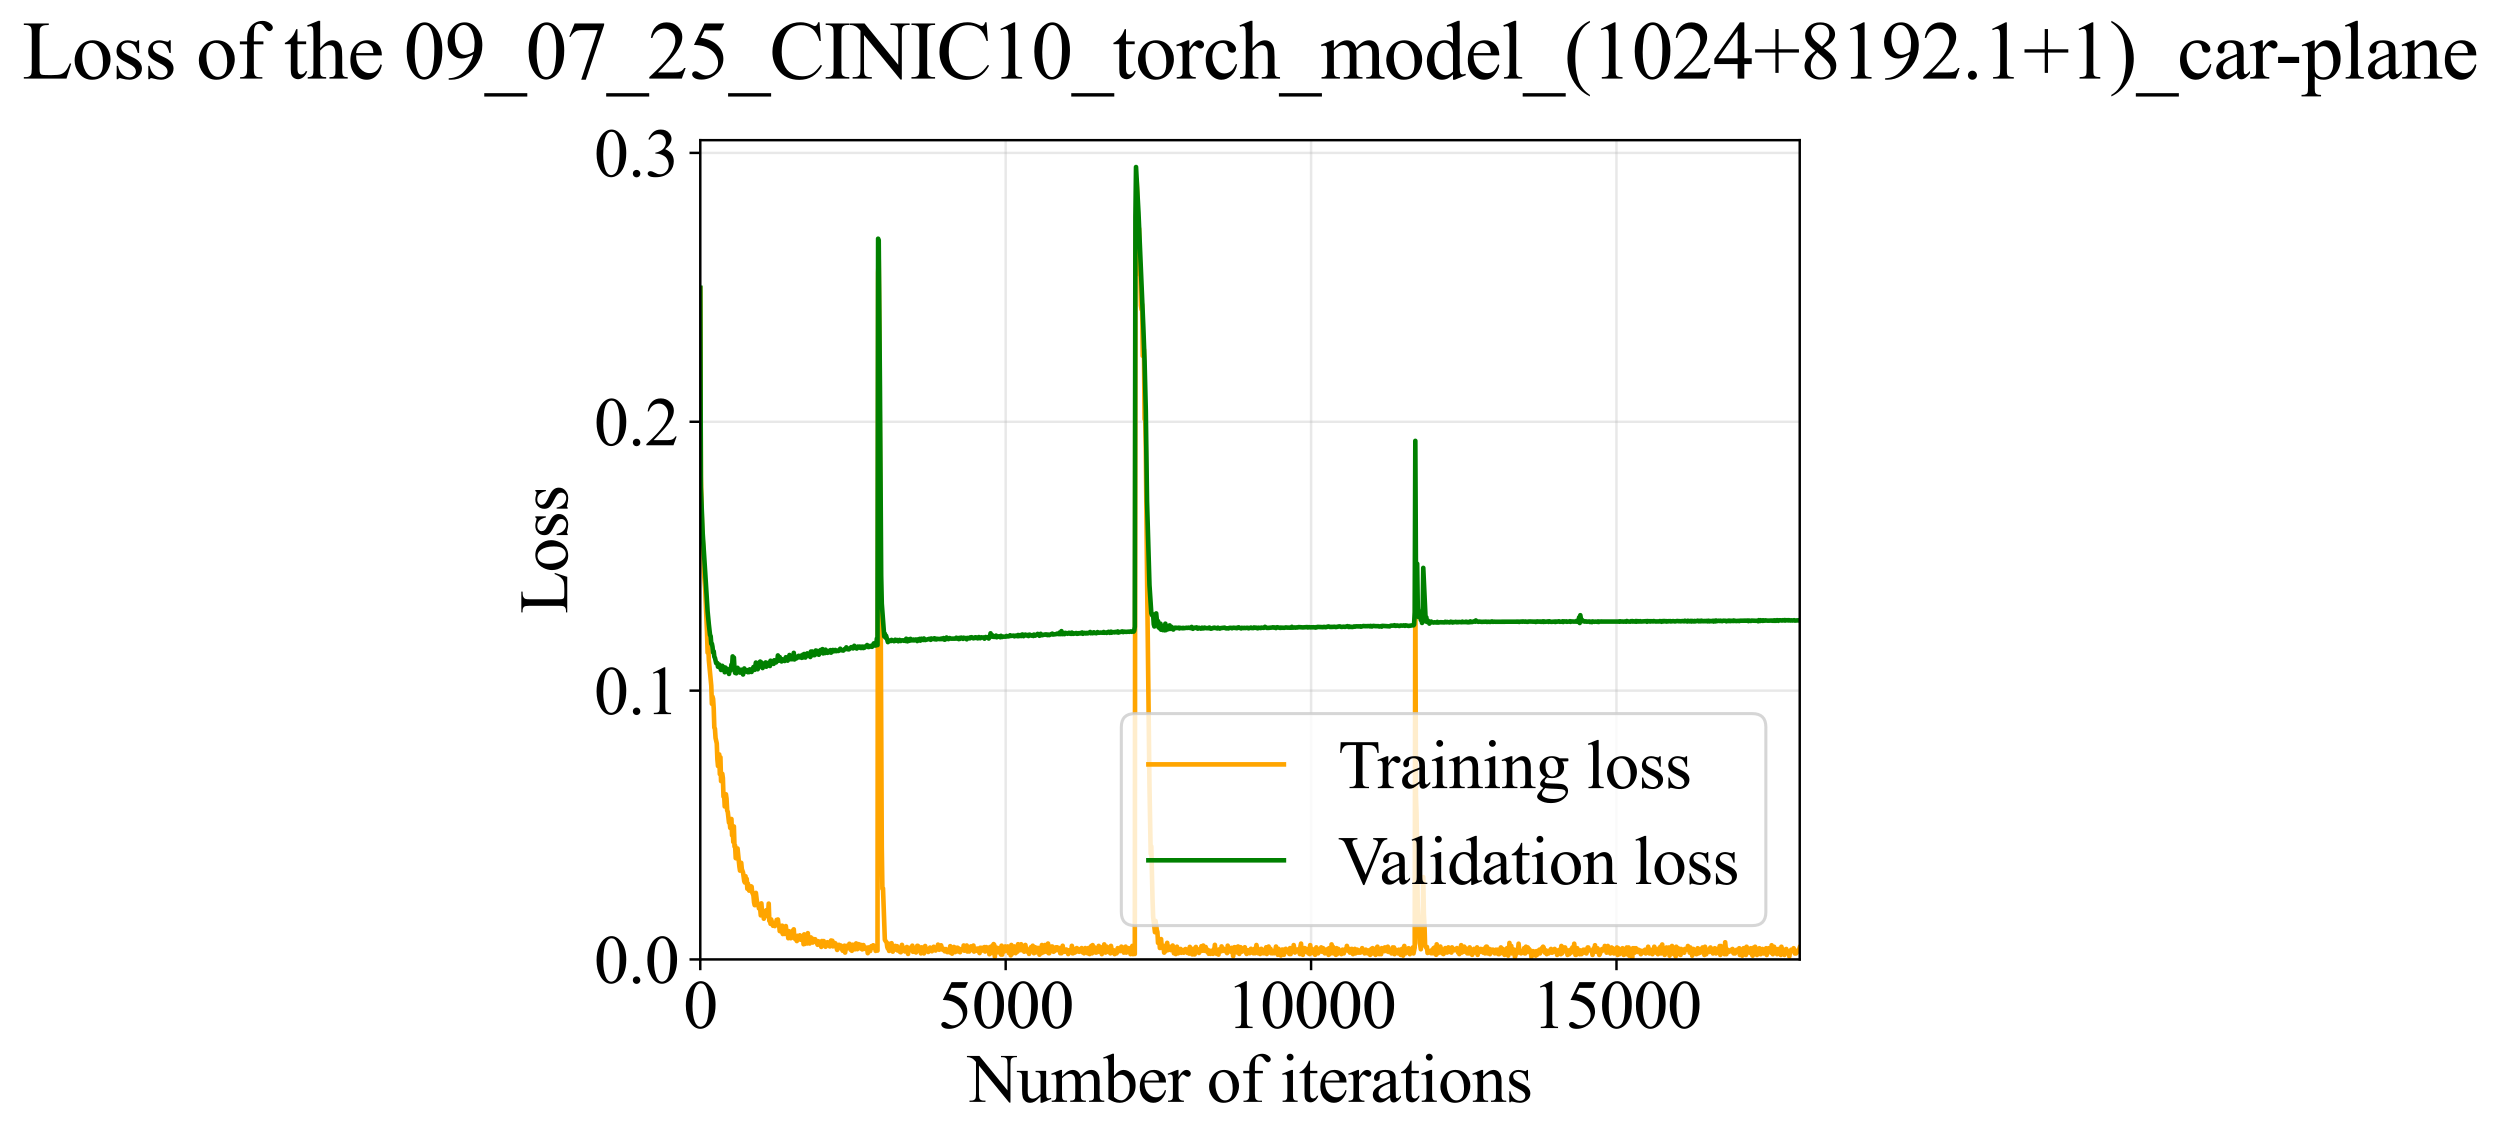 <?xml version="1.0" encoding="utf-8" standalone="no"?>
<!DOCTYPE svg PUBLIC "-//W3C//DTD SVG 1.1//EN"
  "http://www.w3.org/Graphics/SVG/1.1/DTD/svg11.dtd">
<svg xmlns:xlink="http://www.w3.org/1999/xlink" width="812.035pt" height="369.808pt" viewBox="0 0 812.035 369.808" xmlns="http://www.w3.org/2000/svg" version="1.1">
 <defs>
  <style type="text/css">*{stroke-linejoin: round; stroke-linecap: butt}</style>
 </defs>
 <g id="figure_1">
  <g id="patch_1">
   <path d="M 0 369.808 
L 812.035 369.808 
L 812.035 0 
L 0 0 
z
" style="fill: #ffffff"/>
  </g>
  <g id="axes_1">
   <g id="patch_2">
    <path d="M 227.457 311.644 
L 584.577 311.644 
L 584.577 45.532 
L 227.457 45.532 
z
" style="fill: #ffffff"/>
   </g>
   <g id="matplotlib.axis_1">
    <g id="xtick_1">
     <g id="line2d_1">
      <path d="M 227.457 311.644 
L 227.457 45.532 
" clip-path="url(#p2c39fe00ba)" style="fill: none; stroke: #b0b0b0; stroke-opacity: 0.3; stroke-width: 0.8; stroke-linecap: square"/>
     </g>
     <g id="line2d_2">
      <defs>
       <path id="m266e9784b7" d="M 0 0 
L 0 3.5 
" style="stroke: #000000; stroke-width: 0.8"/>
      </defs>
      <g>
       <use xlink:href="#m266e9784b7" x="227.457" y="311.644" style="stroke: #000000; stroke-width: 0.8"/>
      </g>
     </g>
     <g id="text_1">
      <!-- 0 -->
      <g transform="translate(221.957 333.92) scale(0.22 -0.22)">
       <defs>
        <path id="TimesNewRomanPSMT-30" d="M 231 2094 
Q 231 2819 450 3342 
Q 669 3866 1031 4122 
Q 1313 4325 1613 4325 
Q 2100 4325 2488 3828 
Q 2972 3213 2972 2159 
Q 2972 1422 2759 906 
Q 2547 391 2217 158 
Q 1888 -75 1581 -75 
Q 975 -75 572 641 
Q 231 1244 231 2094 
z
M 844 2016 
Q 844 1141 1059 588 
Q 1238 122 1591 122 
Q 1759 122 1940 273 
Q 2122 425 2216 781 
Q 2359 1319 2359 2297 
Q 2359 3022 2209 3506 
Q 2097 3866 1919 4016 
Q 1791 4119 1609 4119 
Q 1397 4119 1231 3928 
Q 1006 3669 925 3112 
Q 844 2556 844 2016 
z
" transform="scale(0.016)"/>
       </defs>
       <use xlink:href="#TimesNewRomanPSMT-30"/>
      </g>
     </g>
    </g>
    <g id="xtick_2">
     <g id="line2d_3">
      <path d="M 326.657 311.644 
L 326.657 45.532 
" clip-path="url(#p2c39fe00ba)" style="fill: none; stroke: #b0b0b0; stroke-opacity: 0.3; stroke-width: 0.8; stroke-linecap: square"/>
     </g>
     <g id="line2d_4">
      <g>
       <use xlink:href="#m266e9784b7" x="326.657" y="311.644" style="stroke: #000000; stroke-width: 0.8"/>
      </g>
     </g>
     <g id="text_2">
      <!-- 5000 -->
      <g transform="translate(304.657 333.92) scale(0.22 -0.22)">
       <defs>
        <path id="TimesNewRomanPSMT-35" d="M 2778 4238 
L 2534 3706 
L 1259 3706 
L 981 3138 
Q 1809 3016 2294 2522 
Q 2709 2097 2709 1522 
Q 2709 1188 2573 903 
Q 2438 619 2231 419 
Q 2025 219 1772 97 
Q 1413 -75 1034 -75 
Q 653 -75 479 54 
Q 306 184 306 341 
Q 306 428 378 495 
Q 450 563 559 563 
Q 641 563 702 538 
Q 763 513 909 409 
Q 1144 247 1384 247 
Q 1750 247 2026 523 
Q 2303 800 2303 1197 
Q 2303 1581 2056 1914 
Q 1809 2247 1375 2428 
Q 1034 2569 447 2591 
L 1259 4238 
L 2778 4238 
z
" transform="scale(0.016)"/>
       </defs>
       <use xlink:href="#TimesNewRomanPSMT-35"/>
       <use xlink:href="#TimesNewRomanPSMT-30" transform="translate(50 0)"/>
       <use xlink:href="#TimesNewRomanPSMT-30" transform="translate(100 0)"/>
       <use xlink:href="#TimesNewRomanPSMT-30" transform="translate(150 0)"/>
      </g>
     </g>
    </g>
    <g id="xtick_3">
     <g id="line2d_5">
      <path d="M 425.857 311.644 
L 425.857 45.532 
" clip-path="url(#p2c39fe00ba)" style="fill: none; stroke: #b0b0b0; stroke-opacity: 0.3; stroke-width: 0.8; stroke-linecap: square"/>
     </g>
     <g id="line2d_6">
      <g>
       <use xlink:href="#m266e9784b7" x="425.857" y="311.644" style="stroke: #000000; stroke-width: 0.8"/>
      </g>
     </g>
     <g id="text_3">
      <!-- 10000 -->
      <g transform="translate(398.357 333.92) scale(0.22 -0.22)">
       <defs>
        <path id="TimesNewRomanPSMT-31" d="M 750 3822 
L 1781 4325 
L 1884 4325 
L 1884 747 
Q 1884 391 1914 303 
Q 1944 216 2037 169 
Q 2131 122 2419 116 
L 2419 0 
L 825 0 
L 825 116 
Q 1125 122 1212 167 
Q 1300 213 1334 289 
Q 1369 366 1369 747 
L 1369 3034 
Q 1369 3497 1338 3628 
Q 1316 3728 1258 3775 
Q 1200 3822 1119 3822 
Q 1003 3822 797 3725 
L 750 3822 
z
" transform="scale(0.016)"/>
       </defs>
       <use xlink:href="#TimesNewRomanPSMT-31"/>
       <use xlink:href="#TimesNewRomanPSMT-30" transform="translate(50 0)"/>
       <use xlink:href="#TimesNewRomanPSMT-30" transform="translate(100 0)"/>
       <use xlink:href="#TimesNewRomanPSMT-30" transform="translate(150 0)"/>
       <use xlink:href="#TimesNewRomanPSMT-30" transform="translate(200 0)"/>
      </g>
     </g>
    </g>
    <g id="xtick_4">
     <g id="line2d_7">
      <path d="M 525.057 311.644 
L 525.057 45.532 
" clip-path="url(#p2c39fe00ba)" style="fill: none; stroke: #b0b0b0; stroke-opacity: 0.3; stroke-width: 0.8; stroke-linecap: square"/>
     </g>
     <g id="line2d_8">
      <g>
       <use xlink:href="#m266e9784b7" x="525.057" y="311.644" style="stroke: #000000; stroke-width: 0.8"/>
      </g>
     </g>
     <g id="text_4">
      <!-- 15000 -->
      <g transform="translate(497.557 333.92) scale(0.22 -0.22)">
       <use xlink:href="#TimesNewRomanPSMT-31"/>
       <use xlink:href="#TimesNewRomanPSMT-35" transform="translate(50 0)"/>
       <use xlink:href="#TimesNewRomanPSMT-30" transform="translate(100 0)"/>
       <use xlink:href="#TimesNewRomanPSMT-30" transform="translate(150 0)"/>
       <use xlink:href="#TimesNewRomanPSMT-30" transform="translate(200 0)"/>
      </g>
     </g>
    </g>
    <g id="text_5">
     <!-- Number of iterations -->
     <g transform="translate(314.375 357.902) scale(0.22 -0.22)">
      <defs>
       <path id="TimesNewRomanPSMT-4e" d="M -84 4238 
L 1066 4238 
L 3656 1059 
L 3656 3503 
Q 3656 3894 3569 3991 
Q 3453 4122 3203 4122 
L 3056 4122 
L 3056 4238 
L 4531 4238 
L 4531 4122 
L 4381 4122 
Q 4113 4122 4000 3959 
Q 3931 3859 3931 3503 
L 3931 -69 
L 3819 -69 
L 1025 3344 
L 1025 734 
Q 1025 344 1109 247 
Q 1228 116 1475 116 
L 1625 116 
L 1625 0 
L 150 0 
L 150 116 
L 297 116 
Q 569 116 681 278 
Q 750 378 750 734 
L 750 3681 
Q 566 3897 470 3965 
Q 375 4034 191 4094 
Q 100 4122 -84 4122 
L -84 4238 
z
" transform="scale(0.016)"/>
       <path id="TimesNewRomanPSMT-75" d="M 2709 2863 
L 2709 1128 
Q 2709 631 2732 520 
Q 2756 409 2807 365 
Q 2859 322 2928 322 
Q 3025 322 3147 375 
L 3191 266 
L 2334 -88 
L 2194 -88 
L 2194 519 
Q 1825 119 1631 15 
Q 1438 -88 1222 -88 
Q 981 -88 804 51 
Q 628 191 559 409 
Q 491 628 491 1028 
L 491 2306 
Q 491 2509 447 2587 
Q 403 2666 317 2708 
Q 231 2750 6 2747 
L 6 2863 
L 1009 2863 
L 1009 947 
Q 1009 547 1148 422 
Q 1288 297 1484 297 
Q 1619 297 1789 381 
Q 1959 466 2194 703 
L 2194 2325 
Q 2194 2569 2105 2655 
Q 2016 2741 1734 2747 
L 1734 2863 
L 2709 2863 
z
" transform="scale(0.016)"/>
       <path id="TimesNewRomanPSMT-6d" d="M 1050 2338 
Q 1363 2650 1419 2697 
Q 1559 2816 1721 2881 
Q 1884 2947 2044 2947 
Q 2313 2947 2506 2790 
Q 2700 2634 2766 2338 
Q 3088 2713 3309 2830 
Q 3531 2947 3766 2947 
Q 3994 2947 4170 2830 
Q 4347 2713 4450 2447 
Q 4519 2266 4519 1878 
L 4519 647 
Q 4519 378 4559 278 
Q 4591 209 4675 161 
Q 4759 113 4950 113 
L 4950 0 
L 3538 0 
L 3538 113 
L 3597 113 
Q 3781 113 3884 184 
Q 3956 234 3988 344 
Q 4000 397 4000 647 
L 4000 1878 
Q 4000 2228 3916 2372 
Q 3794 2572 3525 2572 
Q 3359 2572 3192 2489 
Q 3025 2406 2788 2181 
L 2781 2147 
L 2788 2013 
L 2788 647 
Q 2788 353 2820 281 
Q 2853 209 2943 161 
Q 3034 113 3253 113 
L 3253 0 
L 1806 0 
L 1806 113 
Q 2044 113 2133 169 
Q 2222 225 2256 338 
Q 2272 391 2272 647 
L 2272 1878 
Q 2272 2228 2169 2381 
Q 2031 2581 1784 2581 
Q 1616 2581 1450 2491 
Q 1191 2353 1050 2181 
L 1050 647 
Q 1050 366 1089 281 
Q 1128 197 1204 155 
Q 1281 113 1516 113 
L 1516 0 
L 100 0 
L 100 113 
Q 297 113 375 155 
Q 453 197 493 289 
Q 534 381 534 647 
L 534 1741 
Q 534 2213 506 2350 
Q 484 2453 437 2492 
Q 391 2531 309 2531 
Q 222 2531 100 2484 
L 53 2597 
L 916 2947 
L 1050 2947 
L 1050 2338 
z
" transform="scale(0.016)"/>
       <path id="TimesNewRomanPSMT-62" d="M 984 2369 
Q 1400 2947 1881 2947 
Q 2322 2947 2650 2570 
Q 2978 2194 2978 1541 
Q 2978 778 2472 313 
Q 2038 -88 1503 -88 
Q 1253 -88 995 3 
Q 738 94 469 275 
L 469 3241 
Q 469 3728 445 3840 
Q 422 3953 372 3993 
Q 322 4034 247 4034 
Q 159 4034 28 3984 
L -16 4094 
L 844 4444 
L 984 4444 
L 984 2369 
z
M 984 2169 
L 984 456 
Q 1144 300 1314 220 
Q 1484 141 1663 141 
Q 1947 141 2192 453 
Q 2438 766 2438 1363 
Q 2438 1913 2192 2208 
Q 1947 2503 1634 2503 
Q 1469 2503 1303 2419 
Q 1178 2356 984 2169 
z
" transform="scale(0.016)"/>
       <path id="TimesNewRomanPSMT-65" d="M 681 1784 
Q 678 1147 991 784 
Q 1303 422 1725 422 
Q 2006 422 2214 576 
Q 2422 731 2563 1106 
L 2659 1044 
Q 2594 616 2278 264 
Q 1963 -88 1488 -88 
Q 972 -88 605 314 
Q 238 716 238 1394 
Q 238 2128 614 2539 
Q 991 2950 1559 2950 
Q 2041 2950 2350 2633 
Q 2659 2316 2659 1784 
L 681 1784 
z
M 681 1966 
L 2006 1966 
Q 1991 2241 1941 2353 
Q 1863 2528 1708 2628 
Q 1553 2728 1384 2728 
Q 1125 2728 920 2526 
Q 716 2325 681 1966 
z
" transform="scale(0.016)"/>
       <path id="TimesNewRomanPSMT-72" d="M 1038 2947 
L 1038 2303 
Q 1397 2947 1775 2947 
Q 1947 2947 2059 2842 
Q 2172 2738 2172 2600 
Q 2172 2478 2090 2393 
Q 2009 2309 1897 2309 
Q 1788 2309 1652 2417 
Q 1516 2525 1450 2525 
Q 1394 2525 1328 2463 
Q 1188 2334 1038 2041 
L 1038 669 
Q 1038 431 1097 309 
Q 1138 225 1241 169 
Q 1344 113 1538 113 
L 1538 0 
L 72 0 
L 72 113 
Q 291 113 397 181 
Q 475 231 506 341 
Q 522 394 522 644 
L 522 1753 
Q 522 2253 501 2348 
Q 481 2444 426 2487 
Q 372 2531 291 2531 
Q 194 2531 72 2484 
L 41 2597 
L 906 2947 
L 1038 2947 
z
" transform="scale(0.016)"/>
       <path id="TimesNewRomanPSMT-20" transform="scale(0.016)"/>
       <path id="TimesNewRomanPSMT-6f" d="M 1600 2947 
Q 2250 2947 2644 2453 
Q 2978 2031 2978 1484 
Q 2978 1100 2793 706 
Q 2609 313 2286 112 
Q 1963 -88 1566 -88 
Q 919 -88 538 428 
Q 216 863 216 1403 
Q 216 1797 411 2186 
Q 606 2575 925 2761 
Q 1244 2947 1600 2947 
z
M 1503 2744 
Q 1338 2744 1170 2645 
Q 1003 2547 900 2300 
Q 797 2053 797 1666 
Q 797 1041 1045 587 
Q 1294 134 1700 134 
Q 2003 134 2200 384 
Q 2397 634 2397 1244 
Q 2397 2006 2069 2444 
Q 1847 2744 1503 2744 
z
" transform="scale(0.016)"/>
       <path id="TimesNewRomanPSMT-66" d="M 1319 2638 
L 1319 756 
Q 1319 356 1406 250 
Q 1522 113 1716 113 
L 1975 113 
L 1975 0 
L 266 0 
L 266 113 
L 394 113 
Q 519 113 622 175 
Q 725 238 764 344 
Q 803 450 803 756 
L 803 2638 
L 247 2638 
L 247 2863 
L 803 2863 
L 803 3050 
Q 803 3478 940 3775 
Q 1078 4072 1361 4255 
Q 1644 4438 1997 4438 
Q 2325 4438 2600 4225 
Q 2781 4084 2781 3909 
Q 2781 3816 2700 3733 
Q 2619 3650 2525 3650 
Q 2453 3650 2373 3701 
Q 2294 3753 2178 3923 
Q 2063 4094 1966 4153 
Q 1869 4213 1750 4213 
Q 1606 4213 1506 4136 
Q 1406 4059 1362 3898 
Q 1319 3738 1319 3069 
L 1319 2863 
L 2056 2863 
L 2056 2638 
L 1319 2638 
z
" transform="scale(0.016)"/>
       <path id="TimesNewRomanPSMT-69" d="M 928 4444 
Q 1059 4444 1151 4351 
Q 1244 4259 1244 4128 
Q 1244 3997 1151 3903 
Q 1059 3809 928 3809 
Q 797 3809 703 3903 
Q 609 3997 609 4128 
Q 609 4259 701 4351 
Q 794 4444 928 4444 
z
M 1188 2947 
L 1188 647 
Q 1188 378 1227 289 
Q 1266 200 1342 156 
Q 1419 113 1622 113 
L 1622 0 
L 231 0 
L 231 113 
Q 441 113 512 153 
Q 584 194 626 287 
Q 669 381 669 647 
L 669 1750 
Q 669 2216 641 2353 
Q 619 2453 572 2492 
Q 525 2531 444 2531 
Q 356 2531 231 2484 
L 188 2597 
L 1050 2947 
L 1188 2947 
z
" transform="scale(0.016)"/>
       <path id="TimesNewRomanPSMT-74" d="M 1031 3803 
L 1031 2863 
L 1700 2863 
L 1700 2644 
L 1031 2644 
L 1031 788 
Q 1031 509 1111 412 
Q 1191 316 1316 316 
Q 1419 316 1516 380 
Q 1613 444 1666 569 
L 1788 569 
Q 1678 263 1478 108 
Q 1278 -47 1066 -47 
Q 922 -47 784 33 
Q 647 113 581 261 
Q 516 409 516 719 
L 516 2644 
L 63 2644 
L 63 2747 
Q 234 2816 414 2980 
Q 594 3144 734 3369 
Q 806 3488 934 3803 
L 1031 3803 
z
" transform="scale(0.016)"/>
       <path id="TimesNewRomanPSMT-61" d="M 1822 413 
Q 1381 72 1269 19 
Q 1100 -59 909 -59 
Q 613 -59 420 144 
Q 228 347 228 678 
Q 228 888 322 1041 
Q 450 1253 767 1440 
Q 1084 1628 1822 1897 
L 1822 2009 
Q 1822 2438 1686 2597 
Q 1550 2756 1291 2756 
Q 1094 2756 978 2650 
Q 859 2544 859 2406 
L 866 2225 
Q 866 2081 792 2003 
Q 719 1925 600 1925 
Q 484 1925 411 2006 
Q 338 2088 338 2228 
Q 338 2497 613 2722 
Q 888 2947 1384 2947 
Q 1766 2947 2009 2819 
Q 2194 2722 2281 2516 
Q 2338 2381 2338 1966 
L 2338 994 
Q 2338 584 2353 492 
Q 2369 400 2405 369 
Q 2441 338 2488 338 
Q 2538 338 2575 359 
Q 2641 400 2828 588 
L 2828 413 
Q 2478 -56 2159 -56 
Q 2006 -56 1915 50 
Q 1825 156 1822 413 
z
M 1822 616 
L 1822 1706 
Q 1350 1519 1213 1441 
Q 966 1303 859 1153 
Q 753 1003 753 825 
Q 753 600 887 451 
Q 1022 303 1197 303 
Q 1434 303 1822 616 
z
" transform="scale(0.016)"/>
       <path id="TimesNewRomanPSMT-6e" d="M 1034 2341 
Q 1538 2947 1994 2947 
Q 2228 2947 2397 2830 
Q 2566 2713 2666 2444 
Q 2734 2256 2734 1869 
L 2734 647 
Q 2734 375 2778 278 
Q 2813 200 2889 156 
Q 2966 113 3172 113 
L 3172 0 
L 1756 0 
L 1756 113 
L 1816 113 
Q 2016 113 2095 173 
Q 2175 234 2206 353 
Q 2219 400 2219 647 
L 2219 1819 
Q 2219 2209 2117 2386 
Q 2016 2563 1775 2563 
Q 1403 2563 1034 2156 
L 1034 647 
Q 1034 356 1069 288 
Q 1113 197 1189 155 
Q 1266 113 1500 113 
L 1500 0 
L 84 0 
L 84 113 
L 147 113 
Q 366 113 442 223 
Q 519 334 519 647 
L 519 1709 
Q 519 2225 495 2337 
Q 472 2450 423 2490 
Q 375 2531 294 2531 
Q 206 2531 84 2484 
L 38 2597 
L 900 2947 
L 1034 2947 
L 1034 2341 
z
" transform="scale(0.016)"/>
       <path id="TimesNewRomanPSMT-73" d="M 2050 2947 
L 2050 1972 
L 1947 1972 
Q 1828 2431 1642 2597 
Q 1456 2763 1169 2763 
Q 950 2763 815 2647 
Q 681 2531 681 2391 
Q 681 2216 781 2091 
Q 878 1963 1175 1819 
L 1631 1597 
Q 2266 1288 2266 781 
Q 2266 391 1970 151 
Q 1675 -88 1309 -88 
Q 1047 -88 709 6 
Q 606 38 541 38 
Q 469 38 428 -44 
L 325 -44 
L 325 978 
L 428 978 
Q 516 541 762 319 
Q 1009 97 1316 97 
Q 1531 97 1667 223 
Q 1803 350 1803 528 
Q 1803 744 1651 891 
Q 1500 1038 1047 1263 
Q 594 1488 453 1669 
Q 313 1847 313 2119 
Q 313 2472 555 2709 
Q 797 2947 1181 2947 
Q 1350 2947 1591 2875 
Q 1750 2828 1803 2828 
Q 1853 2828 1881 2850 
Q 1909 2872 1947 2947 
L 2050 2947 
z
" transform="scale(0.016)"/>
      </defs>
      <use xlink:href="#TimesNewRomanPSMT-4e"/>
      <use xlink:href="#TimesNewRomanPSMT-75" transform="translate(72.217 0)"/>
      <use xlink:href="#TimesNewRomanPSMT-6d" transform="translate(122.217 0)"/>
      <use xlink:href="#TimesNewRomanPSMT-62" transform="translate(200 0)"/>
      <use xlink:href="#TimesNewRomanPSMT-65" transform="translate(250 0)"/>
      <use xlink:href="#TimesNewRomanPSMT-72" transform="translate(294.385 0)"/>
      <use xlink:href="#TimesNewRomanPSMT-20" transform="translate(327.686 0)"/>
      <use xlink:href="#TimesNewRomanPSMT-6f" transform="translate(352.686 0)"/>
      <use xlink:href="#TimesNewRomanPSMT-66" transform="translate(402.686 0)"/>
      <use xlink:href="#TimesNewRomanPSMT-20" transform="translate(435.986 0)"/>
      <use xlink:href="#TimesNewRomanPSMT-69" transform="translate(460.986 0)"/>
      <use xlink:href="#TimesNewRomanPSMT-74" transform="translate(488.77 0)"/>
      <use xlink:href="#TimesNewRomanPSMT-65" transform="translate(516.553 0)"/>
      <use xlink:href="#TimesNewRomanPSMT-72" transform="translate(560.938 0)"/>
      <use xlink:href="#TimesNewRomanPSMT-61" transform="translate(594.238 0)"/>
      <use xlink:href="#TimesNewRomanPSMT-74" transform="translate(638.623 0)"/>
      <use xlink:href="#TimesNewRomanPSMT-69" transform="translate(666.406 0)"/>
      <use xlink:href="#TimesNewRomanPSMT-6f" transform="translate(694.189 0)"/>
      <use xlink:href="#TimesNewRomanPSMT-6e" transform="translate(744.189 0)"/>
      <use xlink:href="#TimesNewRomanPSMT-73" transform="translate(794.189 0)"/>
     </g>
    </g>
   </g>
   <g id="matplotlib.axis_2">
    <g id="ytick_1">
     <g id="line2d_9">
      <path d="M 227.457 311.644 
L 584.577 311.644 
" clip-path="url(#p2c39fe00ba)" style="fill: none; stroke: #b0b0b0; stroke-opacity: 0.3; stroke-width: 0.8; stroke-linecap: square"/>
     </g>
     <g id="line2d_10">
      <defs>
       <path id="mfd22ff3191" d="M 0 0 
L -3.5 0 
" style="stroke: #000000; stroke-width: 0.8"/>
      </defs>
      <g>
       <use xlink:href="#mfd22ff3191" x="227.457" y="311.644" style="stroke: #000000; stroke-width: 0.8"/>
      </g>
     </g>
     <g id="text_6">
      <!-- 0.0 -->
      <g transform="translate(192.957 319.282) scale(0.22 -0.22)">
       <defs>
        <path id="TimesNewRomanPSMT-2e" d="M 800 606 
Q 947 606 1047 504 
Q 1147 403 1147 259 
Q 1147 116 1045 14 
Q 944 -88 800 -88 
Q 656 -88 554 14 
Q 453 116 453 259 
Q 453 406 554 506 
Q 656 606 800 606 
z
" transform="scale(0.016)"/>
       </defs>
       <use xlink:href="#TimesNewRomanPSMT-30"/>
       <use xlink:href="#TimesNewRomanPSMT-2e" transform="translate(50 0)"/>
       <use xlink:href="#TimesNewRomanPSMT-30" transform="translate(75 0)"/>
      </g>
     </g>
    </g>
    <g id="ytick_2">
     <g id="line2d_11">
      <path d="M 227.457 224.318 
L 584.577 224.318 
" clip-path="url(#p2c39fe00ba)" style="fill: none; stroke: #b0b0b0; stroke-opacity: 0.3; stroke-width: 0.8; stroke-linecap: square"/>
     </g>
     <g id="line2d_12">
      <g>
       <use xlink:href="#mfd22ff3191" x="227.457" y="224.318" style="stroke: #000000; stroke-width: 0.8"/>
      </g>
     </g>
     <g id="text_7">
      <!-- 0.1 -->
      <g transform="translate(192.957 231.956) scale(0.22 -0.22)">
       <use xlink:href="#TimesNewRomanPSMT-30"/>
       <use xlink:href="#TimesNewRomanPSMT-2e" transform="translate(50 0)"/>
       <use xlink:href="#TimesNewRomanPSMT-31" transform="translate(75 0)"/>
      </g>
     </g>
    </g>
    <g id="ytick_3">
     <g id="line2d_13">
      <path d="M 227.457 136.992 
L 584.577 136.992 
" clip-path="url(#p2c39fe00ba)" style="fill: none; stroke: #b0b0b0; stroke-opacity: 0.3; stroke-width: 0.8; stroke-linecap: square"/>
     </g>
     <g id="line2d_14">
      <g>
       <use xlink:href="#mfd22ff3191" x="227.457" y="136.992" style="stroke: #000000; stroke-width: 0.8"/>
      </g>
     </g>
     <g id="text_8">
      <!-- 0.2 -->
      <g transform="translate(192.957 144.631) scale(0.22 -0.22)">
       <defs>
        <path id="TimesNewRomanPSMT-32" d="M 2934 816 
L 2638 0 
L 138 0 
L 138 116 
Q 1241 1122 1691 1759 
Q 2141 2397 2141 2925 
Q 2141 3328 1894 3587 
Q 1647 3847 1303 3847 
Q 991 3847 742 3664 
Q 494 3481 375 3128 
L 259 3128 
Q 338 3706 661 4015 
Q 984 4325 1469 4325 
Q 1984 4325 2329 3994 
Q 2675 3663 2675 3213 
Q 2675 2891 2525 2569 
Q 2294 2063 1775 1497 
Q 997 647 803 472 
L 1909 472 
Q 2247 472 2383 497 
Q 2519 522 2628 598 
Q 2738 675 2819 816 
L 2934 816 
z
" transform="scale(0.016)"/>
       </defs>
       <use xlink:href="#TimesNewRomanPSMT-30"/>
       <use xlink:href="#TimesNewRomanPSMT-2e" transform="translate(50 0)"/>
       <use xlink:href="#TimesNewRomanPSMT-32" transform="translate(75 0)"/>
      </g>
     </g>
    </g>
    <g id="ytick_4">
     <g id="line2d_15">
      <path d="M 227.457 49.667 
L 584.577 49.667 
" clip-path="url(#p2c39fe00ba)" style="fill: none; stroke: #b0b0b0; stroke-opacity: 0.3; stroke-width: 0.8; stroke-linecap: square"/>
     </g>
     <g id="line2d_16">
      <g>
       <use xlink:href="#mfd22ff3191" x="227.457" y="49.667" style="stroke: #000000; stroke-width: 0.8"/>
      </g>
     </g>
     <g id="text_9">
      <!-- 0.3 -->
      <g transform="translate(192.957 57.305) scale(0.22 -0.22)">
       <defs>
        <path id="TimesNewRomanPSMT-33" d="M 325 3431 
Q 506 3859 782 4092 
Q 1059 4325 1472 4325 
Q 1981 4325 2253 3994 
Q 2459 3747 2459 3466 
Q 2459 3003 1878 2509 
Q 2269 2356 2469 2072 
Q 2669 1788 2669 1403 
Q 2669 853 2319 450 
Q 1863 -75 997 -75 
Q 569 -75 414 31 
Q 259 138 259 259 
Q 259 350 332 419 
Q 406 488 509 488 
Q 588 488 669 463 
Q 722 447 909 348 
Q 1097 250 1169 231 
Q 1284 197 1416 197 
Q 1734 197 1970 444 
Q 2206 691 2206 1028 
Q 2206 1275 2097 1509 
Q 2016 1684 1919 1775 
Q 1784 1900 1550 2001 
Q 1316 2103 1072 2103 
L 972 2103 
L 972 2197 
Q 1219 2228 1467 2375 
Q 1716 2522 1828 2728 
Q 1941 2934 1941 3181 
Q 1941 3503 1739 3701 
Q 1538 3900 1238 3900 
Q 753 3900 428 3381 
L 325 3431 
z
" transform="scale(0.016)"/>
       </defs>
       <use xlink:href="#TimesNewRomanPSMT-30"/>
       <use xlink:href="#TimesNewRomanPSMT-2e" transform="translate(50 0)"/>
       <use xlink:href="#TimesNewRomanPSMT-33" transform="translate(75 0)"/>
      </g>
     </g>
    </g>
    <g id="text_10">
     <!-- Loss -->
     <g transform="translate(184.251 199.369) rotate(-90) scale(0.22 -0.22)">
      <defs>
       <path id="TimesNewRomanPSMT-4c" d="M 3669 1172 
L 3772 1150 
L 3409 0 
L 128 0 
L 128 116 
L 288 116 
Q 556 116 672 291 
Q 738 391 738 753 
L 738 3488 
Q 738 3884 650 3984 
Q 528 4122 288 4122 
L 128 4122 
L 128 4238 
L 2047 4238 
L 2047 4122 
Q 1709 4125 1573 4059 
Q 1438 3994 1388 3894 
Q 1338 3794 1338 3416 
L 1338 753 
Q 1338 494 1388 397 
Q 1425 331 1503 300 
Q 1581 269 1991 269 
L 2300 269 
Q 2788 269 2984 341 
Q 3181 413 3343 595 
Q 3506 778 3669 1172 
z
" transform="scale(0.016)"/>
      </defs>
      <use xlink:href="#TimesNewRomanPSMT-4c"/>
      <use xlink:href="#TimesNewRomanPSMT-6f" transform="translate(61.084 0)"/>
      <use xlink:href="#TimesNewRomanPSMT-73" transform="translate(111.084 0)"/>
      <use xlink:href="#TimesNewRomanPSMT-73" transform="translate(150 0)"/>
     </g>
    </g>
   </g>
   <g id="line2d_17">
    <path d="M 227.457 93.711 
L 227.656 154.825 
L 228.053 172.262 
L 228.45 178.555 
L 228.648 185.966 
L 229.045 191.013 
L 229.641 205.252 
L 229.839 211.986 
L 230.038 209.013 
L 230.237 214.42 
L 231.031 222.742 
L 231.229 228.613 
L 231.428 226.286 
L 231.626 227.03 
L 231.825 230.105 
L 232.023 236.363 
L 232.222 236.691 
L 232.42 239.694 
L 232.817 241.474 
L 233.016 246.725 
L 233.214 248.811 
L 233.611 245.05 
L 233.81 251.443 
L 234.008 245.979 
L 234.207 253.71 
L 234.405 251.512 
L 234.604 251.331 
L 234.802 252.711 
L 235.001 258.741 
L 235.199 258.073 
L 235.398 261.948 
L 235.596 259.168 
L 235.795 257.998 
L 235.993 259.39 
L 236.192 263.263 
L 236.39 263.696 
L 236.787 267.206 
L 236.986 266.663 
L 237.184 268.908 
L 237.383 266.712 
L 237.581 266.023 
L 237.78 271.338 
L 237.978 268.286 
L 238.177 273.468 
L 238.375 268.441 
L 238.574 274.959 
L 238.772 274.651 
L 238.971 278.726 
L 239.169 278.798 
L 239.567 275.605 
L 240.162 281.484 
L 240.361 282.793 
L 240.758 280.259 
L 240.956 282.293 
L 241.353 283.419 
L 241.75 286.266 
L 241.949 286.661 
L 242.147 284.607 
L 242.346 286.307 
L 242.544 285.475 
L 242.743 288.669 
L 242.941 286.996 
L 243.14 288.624 
L 243.338 289.289 
L 243.537 288.652 
L 243.735 288.936 
L 243.934 287.879 
L 244.132 288.008 
L 244.331 289.931 
L 244.529 290.297 
L 244.728 290.907 
L 244.926 293.124 
L 245.125 293.998 
L 245.323 294 
L 245.522 290.029 
L 245.919 293.279 
L 246.117 294.052 
L 246.316 293.545 
L 246.514 295.066 
L 246.713 294.987 
L 246.911 295.188 
L 247.11 297.326 
L 247.308 293.43 
L 247.507 295.927 
L 247.705 295.774 
L 247.904 296.169 
L 248.102 298.405 
L 248.301 296.615 
L 248.698 297.551 
L 248.896 295.665 
L 249.095 297.569 
L 249.294 296.256 
L 249.492 296.339 
L 249.691 293.508 
L 249.889 299.108 
L 250.088 299.032 
L 250.286 300.071 
L 250.485 298.644 
L 251.08 300.707 
L 251.279 300.268 
L 251.477 300.338 
L 251.676 300.811 
L 252.073 299.758 
L 252.271 298.784 
L 252.47 300.265 
L 252.668 298.667 
L 252.867 300.277 
L 253.065 300.506 
L 253.264 302.434 
L 253.661 300.9 
L 253.859 302.699 
L 254.058 300.675 
L 254.256 303.382 
L 254.455 303.315 
L 254.653 301.841 
L 254.852 303.349 
L 255.05 301.202 
L 255.249 300.807 
L 255.447 302.463 
L 255.646 302.711 
L 255.844 303.215 
L 256.043 304.741 
L 256.241 302.458 
L 256.44 302.811 
L 256.638 304.566 
L 256.837 304.75 
L 257.234 304.06 
L 257.432 302.313 
L 257.631 302.735 
L 257.829 301.857 
L 258.028 304.803 
L 258.226 304.4 
L 258.425 305.143 
L 258.623 304.367 
L 258.822 305.667 
L 259.021 303.971 
L 259.219 304.464 
L 259.418 304.231 
L 259.616 304.823 
L 259.815 303.803 
L 260.013 305.227 
L 260.212 304.698 
L 260.41 305.244 
L 260.609 304.313 
L 260.807 304.092 
L 261.006 306.697 
L 261.204 303.497 
L 261.403 306.6 
L 261.601 304.773 
L 262.197 306.454 
L 262.395 303.108 
L 262.594 305.364 
L 262.792 306.35 
L 262.991 306.463 
L 263.189 305.737 
L 263.388 304.491 
L 263.586 305.377 
L 263.983 306.154 
L 264.182 304.982 
L 264.38 305.134 
L 264.579 305.734 
L 264.777 305.082 
L 264.976 305.97 
L 265.174 305.974 
L 265.571 306.881 
L 265.77 305.723 
L 266.167 305.907 
L 266.365 306.54 
L 266.564 306.378 
L 266.762 307.561 
L 266.961 305.659 
L 267.159 306.726 
L 267.358 306.372 
L 267.556 305.679 
L 267.755 306.723 
L 267.953 306.695 
L 268.152 307.522 
L 268.35 307.276 
L 268.748 306.045 
L 268.946 306.176 
L 269.145 306.653 
L 269.343 306.133 
L 269.542 307.419 
L 269.939 305.486 
L 270.137 306.775 
L 270.336 305.569 
L 270.534 307.393 
L 270.733 307.244 
L 270.931 306.217 
L 271.13 306.942 
L 271.328 306.397 
L 271.924 308.547 
L 272.321 306.957 
L 272.519 306.89 
L 272.718 307.498 
L 273.115 307.116 
L 273.313 308.209 
L 273.512 308.298 
L 273.71 308.804 
L 273.909 307.556 
L 274.107 307.688 
L 274.306 307.167 
L 274.504 309.408 
L 274.703 308.254 
L 274.901 308.219 
L 275.1 307.211 
L 275.298 307.255 
L 275.497 307.167 
L 275.695 307.392 
L 275.894 306.556 
L 276.092 307.188 
L 276.291 308.498 
L 276.489 307.789 
L 276.688 308.834 
L 276.886 306.86 
L 277.085 308.078 
L 277.283 306.898 
L 277.68 308.353 
L 277.879 308.001 
L 278.077 306.425 
L 278.475 308.304 
L 278.872 306.668 
L 279.07 307.834 
L 279.269 306.833 
L 279.467 306.9 
L 279.666 308.133 
L 279.864 306.966 
L 280.063 308.38 
L 280.261 308.259 
L 280.46 306.973 
L 280.658 308.191 
L 281.055 307.703 
L 281.452 308.431 
L 281.651 307.918 
L 281.849 309.599 
L 282.048 307.728 
L 282.246 307.975 
L 282.445 307.728 
L 282.643 308.919 
L 283.04 307.325 
L 283.239 307.485 
L 283.437 307.855 
L 283.636 307.033 
L 284.231 307.815 
L 284.43 308.862 
L 284.628 307.81 
L 284.827 307.858 
L 285.025 308.768 
L 285.224 88.526 
L 285.422 84.381 
L 285.621 108.696 
L 286.415 275.139 
L 286.613 288.706 
L 286.812 288.541 
L 287.407 305.277 
L 288.003 306.168 
L 288.202 307.621 
L 288.4 308.15 
L 288.599 306.509 
L 288.797 308.875 
L 288.996 306.6 
L 289.194 307.674 
L 289.393 307.366 
L 289.591 306.366 
L 289.79 308.434 
L 289.988 309.104 
L 290.782 307.241 
L 290.981 308.452 
L 291.179 308.447 
L 291.378 307.332 
L 291.576 308.747 
L 291.775 307.797 
L 291.973 308.265 
L 292.172 307.792 
L 292.37 309.232 
L 292.569 309.313 
L 292.767 309.057 
L 292.966 306.904 
L 293.164 307.878 
L 293.561 307.863 
L 293.958 309.054 
L 294.554 307.598 
L 294.951 309.844 
L 295.149 307.832 
L 295.348 308.41 
L 295.546 308.635 
L 295.745 307.902 
L 296.142 307.912 
L 296.34 307.169 
L 296.539 309.164 
L 296.936 308.401 
L 297.134 309.167 
L 297.333 307.928 
L 297.532 309.377 
L 297.929 307.217 
L 298.127 307.226 
L 298.326 307.445 
L 298.723 308.919 
L 298.921 308.689 
L 299.12 309.669 
L 299.318 307.707 
L 299.517 307.929 
L 299.715 308.478 
L 299.914 307.734 
L 300.112 309.677 
L 300.509 307.272 
L 300.906 308.939 
L 301.105 308.694 
L 301.303 308.719 
L 301.502 309.215 
L 301.7 308.468 
L 301.899 308.457 
L 302.097 307.778 
L 302.296 308.49 
L 302.494 308.469 
L 302.693 308.98 
L 302.891 308.721 
L 303.288 307.519 
L 303.685 308.021 
L 303.884 308.747 
L 304.281 308.045 
L 304.479 308.26 
L 304.678 306.825 
L 304.876 308.03 
L 305.075 308.504 
L 305.273 308.297 
L 305.472 307.826 
L 305.67 307.046 
L 306.067 308.259 
L 306.266 308.535 
L 306.464 308.516 
L 306.663 308.262 
L 306.861 308.988 
L 307.259 308.272 
L 307.457 309.005 
L 307.656 309.248 
L 307.854 309.267 
L 308.053 308.533 
L 308.45 309.254 
L 308.648 307.326 
L 308.847 309.5 
L 309.045 308.037 
L 309.244 309.755 
L 309.442 308.081 
L 309.641 308.55 
L 309.839 307.583 
L 310.038 307.826 
L 310.236 309.27 
L 310.435 307.828 
L 310.633 308.793 
L 310.832 308.555 
L 311.03 307.829 
L 311.229 309.045 
L 311.427 308.071 
L 311.824 309.298 
L 312.023 308.569 
L 312.221 308.328 
L 312.618 308.312 
L 312.817 308.567 
L 313.015 307.105 
L 313.214 308.802 
L 314.008 307.108 
L 314.206 309.065 
L 314.405 308.812 
L 314.603 308.334 
L 314.802 309.063 
L 315 307.847 
L 315.397 307.379 
L 315.596 308.57 
L 315.794 308.12 
L 315.993 308.348 
L 316.191 307.135 
L 316.39 309.089 
L 316.588 308.101 
L 316.787 308.089 
L 316.986 308.585 
L 317.184 308.135 
L 317.383 308.848 
L 317.581 308.099 
L 317.78 308.833 
L 317.978 309.071 
L 318.177 309.577 
L 318.375 307.851 
L 318.574 307.878 
L 318.772 308.86 
L 318.971 307.861 
L 319.169 308.099 
L 319.368 308.597 
L 319.765 307.626 
L 319.963 309.074 
L 320.36 307.633 
L 320.757 308.117 
L 320.956 308.884 
L 321.154 308.345 
L 321.353 309.943 
L 321.551 307.611 
L 321.75 309.259 
L 321.948 308.799 
L 322.147 309.556 
L 322.345 307.126 
L 322.544 308.357 
L 322.742 306.653 
L 322.941 306.896 
L 323.139 310.782 
L 323.338 307.631 
L 323.536 308.598 
L 323.735 307.877 
L 323.933 307.872 
L 324.132 309.327 
L 324.33 308.611 
L 324.529 308.614 
L 324.727 308.847 
L 324.926 307.867 
L 325.124 310.054 
L 325.323 307.168 
L 325.521 310.072 
L 325.72 308.369 
L 325.918 309.103 
L 326.117 309.107 
L 326.315 308.861 
L 326.514 307.413 
L 326.713 308.624 
L 326.911 308.385 
L 327.11 308.865 
L 327.308 307.414 
L 327.507 307.647 
L 327.705 309.598 
L 327.904 307.896 
L 328.102 308.622 
L 328.301 310.322 
L 328.499 306.938 
L 328.698 309.843 
L 329.095 307.912 
L 329.293 309.115 
L 329.492 307.414 
L 329.69 309.352 
L 329.889 309.599 
L 330.087 308.872 
L 330.286 308.633 
L 330.484 309.12 
L 330.683 306.688 
L 330.881 307.899 
L 331.278 308.633 
L 331.477 308.386 
L 331.675 306.706 
L 331.874 308.636 
L 332.271 307.91 
L 332.469 307.657 
L 332.668 309.121 
L 332.866 308.885 
L 333.065 306.939 
L 333.263 308.146 
L 333.66 309.119 
L 333.859 308.394 
L 334.057 308.638 
L 334.256 309.846 
L 334.851 307.671 
L 335.248 308.884 
L 335.447 307.184 
L 335.645 309.126 
L 335.844 309.618 
L 336.043 308.892 
L 336.241 307.678 
L 336.44 309.377 
L 336.638 307.912 
L 336.837 309.131 
L 337.035 307.908 
L 337.234 308.883 
L 337.432 307.917 
L 337.631 310.092 
L 337.829 308.41 
L 338.226 309.62 
L 338.425 306.95 
L 338.822 309.378 
L 339.02 308.409 
L 339.219 308.415 
L 339.417 306.955 
L 339.616 307.205 
L 339.814 309.143 
L 340.013 308.166 
L 340.211 308.654 
L 340.41 306.476 
L 340.608 309.625 
L 340.807 309.625 
L 341.005 308.416 
L 341.204 308.416 
L 341.402 307.454 
L 341.799 307.443 
L 341.998 308.9 
L 342.196 309.146 
L 342.395 308.903 
L 342.593 308.902 
L 342.99 307.693 
L 343.387 307.688 
L 343.586 307.935 
L 343.784 308.663 
L 343.983 308.404 
L 344.181 307.924 
L 344.38 309.626 
L 344.578 309.138 
L 344.777 309.619 
L 344.975 308.896 
L 345.174 307.201 
L 345.372 308.911 
L 345.571 309.152 
L 345.968 309.151 
L 346.167 308.425 
L 346.365 308.423 
L 346.762 308.912 
L 346.961 309.885 
L 347.159 308.668 
L 347.358 309.158 
L 347.755 309.153 
L 347.953 308.669 
L 348.152 307.218 
L 348.35 309.643 
L 348.549 309.645 
L 348.747 308.186 
L 349.144 309.404 
L 349.343 308.432 
L 349.541 309.159 
L 349.74 307.948 
L 349.938 308.676 
L 350.137 308.192 
L 350.335 308.433 
L 350.534 309.163 
L 350.931 308.437 
L 351.129 308.436 
L 351.328 307.95 
L 351.526 309.162 
L 351.725 309.401 
L 351.923 308.436 
L 352.122 309.647 
L 352.32 308.194 
L 352.519 307.952 
L 353.313 309.655 
L 353.511 307.955 
L 353.908 309.896 
L 354.107 309.653 
L 354.305 307.475 
L 354.504 307.23 
L 354.702 309.656 
L 354.901 306.986 
L 355.099 309.168 
L 355.497 307.717 
L 355.894 309.411 
L 356.092 309.411 
L 356.291 308.444 
L 356.489 308.689 
L 356.688 309.173 
L 356.886 307.233 
L 357.283 309.174 
L 357.68 307.72 
L 357.879 309.904 
L 358.077 308.205 
L 358.276 308.689 
L 358.474 307.959 
L 358.673 306.751 
L 358.871 308.933 
L 359.07 309.415 
L 359.467 307.48 
L 359.864 309.174 
L 360.261 308.207 
L 360.658 309.663 
L 360.856 307.237 
L 361.253 309.423 
L 361.452 309.179 
L 361.65 309.181 
L 361.849 308.694 
L 362.047 309.909 
L 362.246 309.178 
L 362.643 309.662 
L 362.841 309.421 
L 363.04 307.963 
L 363.238 308.696 
L 363.437 308.696 
L 363.635 308.455 
L 363.834 308.934 
L 364.032 308.697 
L 364.231 307.482 
L 364.429 308.453 
L 364.628 308.696 
L 364.826 307.97 
L 365.025 309.425 
L 365.224 307.726 
L 365.422 308.697 
L 365.621 307.485 
L 365.819 309.426 
L 366.018 308.699 
L 366.415 309.183 
L 366.613 307.971 
L 367.01 308.7 
L 367.209 309.913 
L 367.407 308.454 
L 367.804 307.245 
L 368.003 309.918 
L 368.4 307.865 
L 368.598 309.867 
L 368.797 85.948 
L 368.995 77.349 
L 369.194 58.454 
L 369.392 63.093 
L 369.591 75.188 
L 369.789 73.897 
L 369.988 74.228 
L 370.186 89.197 
L 370.385 86.127 
L 370.583 99.201 
L 370.782 100.515 
L 370.98 98.923 
L 371.179 115.601 
L 371.377 115.752 
L 371.576 113.596 
L 371.774 136.173 
L 371.973 135.006 
L 372.171 145.741 
L 372.568 186.305 
L 373.362 255.104 
L 373.759 277.312 
L 373.958 274.904 
L 374.355 292.071 
L 374.553 297.736 
L 375.149 302.792 
L 375.348 299.137 
L 375.745 302.078 
L 375.943 302.714 
L 376.142 306.264 
L 376.34 305.243 
L 376.539 305.322 
L 376.737 307.918 
L 376.936 307.001 
L 377.134 305.029 
L 377.333 307.457 
L 377.531 307.188 
L 377.73 308.073 
L 377.928 307.223 
L 378.127 309.428 
L 378.325 307.57 
L 378.524 309.029 
L 379.119 306.251 
L 379.318 308.631 
L 379.516 307.657 
L 379.715 307.452 
L 379.913 307.866 
L 380.112 307.649 
L 380.31 308.613 
L 380.509 308.586 
L 380.906 307.115 
L 381.303 309.637 
L 381.501 308.192 
L 381.7 308.692 
L 381.898 309.897 
L 382.295 307.504 
L 382.692 309.642 
L 382.891 308.472 
L 383.089 308.465 
L 383.288 308.989 
L 383.486 308.235 
L 383.685 309.472 
L 383.883 309.233 
L 384.082 308.712 
L 384.28 308.733 
L 384.479 309.456 
L 384.678 308.504 
L 384.876 309.238 
L 385.075 308.257 
L 385.67 309.496 
L 386.067 308.278 
L 386.266 309.742 
L 386.464 307.562 
L 386.663 309.492 
L 386.861 308.065 
L 387.06 308.761 
L 387.258 309.989 
L 387.457 308.272 
L 387.854 309.987 
L 388.052 309.984 
L 388.251 307.825 
L 388.449 307.583 
L 388.648 309.035 
L 389.045 308.315 
L 389.442 309.533 
L 389.64 309.054 
L 389.839 309.039 
L 390.037 308.578 
L 390.236 307.346 
L 390.633 308.812 
L 390.831 307.131 
L 391.228 308.824 
L 391.427 308.832 
L 391.625 307.607 
L 391.824 308.589 
L 392.022 308.333 
L 392.221 309.295 
L 392.419 308.598 
L 392.618 309.803 
L 393.015 308.829 
L 393.213 309.814 
L 393.412 309.086 
L 393.61 309.572 
L 393.809 309.324 
L 394.008 309.819 
L 394.206 308.357 
L 394.405 308.829 
L 394.603 306.898 
L 394.802 308.85 
L 395 308.605 
L 395.199 309.815 
L 395.397 309.103 
L 395.596 309.337 
L 395.794 310.052 
L 395.993 308.378 
L 396.191 308.379 
L 396.39 309.093 
L 396.588 308.842 
L 396.787 307.404 
L 396.985 308.854 
L 397.184 308.863 
L 397.382 308.119 
L 397.581 308.373 
L 397.978 308.383 
L 398.176 309.092 
L 398.375 309.107 
L 398.573 309.593 
L 398.772 307.162 
L 398.97 308.365 
L 399.367 308.866 
L 399.566 308.137 
L 399.764 309.109 
L 399.963 307.895 
L 400.161 307.895 
L 400.558 310.574 
L 400.955 307.656 
L 401.154 307.903 
L 401.352 309.119 
L 401.551 307.671 
L 401.749 309.361 
L 401.948 307.907 
L 402.146 307.421 
L 402.543 309.849 
L 402.94 307.66 
L 403.139 308.157 
L 403.337 309.124 
L 403.536 308.394 
L 403.735 308.883 
L 403.933 308.638 
L 404.132 307.912 
L 404.33 307.677 
L 404.529 309.13 
L 404.926 309.854 
L 405.323 308.641 
L 405.72 309.374 
L 405.918 309.616 
L 406.117 309.371 
L 406.315 308.169 
L 406.911 308.899 
L 407.109 309.625 
L 407.308 309.624 
L 407.506 308.174 
L 407.705 309.618 
L 407.903 309.134 
L 408.102 306.953 
L 408.697 309.636 
L 408.896 308.413 
L 409.094 308.41 
L 409.293 309.866 
L 409.491 308.654 
L 409.69 308.186 
L 409.888 308.899 
L 410.087 308.657 
L 410.285 309.629 
L 410.484 308.905 
L 410.682 309.623 
L 410.881 308.402 
L 411.079 308.397 
L 411.278 307.686 
L 411.476 309.871 
L 411.675 308.17 
L 411.873 309.384 
L 412.072 307.447 
L 412.27 308.661 
L 412.667 308.176 
L 412.866 309.63 
L 413.064 308.907 
L 413.263 309.641 
L 413.462 308.903 
L 413.66 308.905 
L 413.859 309.636 
L 414.256 308.668 
L 414.454 307.45 
L 414.851 308.91 
L 415.05 310.122 
L 415.248 308.177 
L 415.447 309.642 
L 415.645 308.913 
L 415.844 308.67 
L 416.042 310.368 
L 416.241 309.641 
L 416.439 308.432 
L 416.836 308.434 
L 417.035 310.129 
L 417.233 308.914 
L 417.432 309.16 
L 417.63 308.188 
L 417.829 308.672 
L 418.027 308.677 
L 418.226 308.914 
L 418.424 309.399 
L 418.623 308.676 
L 418.821 309.883 
L 419.02 307.946 
L 419.218 309.892 
L 419.417 308.192 
L 419.615 308.68 
L 419.814 307.952 
L 420.012 308.923 
L 420.211 306.976 
L 420.608 309.408 
L 420.806 308.679 
L 421.005 308.926 
L 421.203 308.436 
L 421.6 308.44 
L 421.799 309.166 
L 421.997 308.198 
L 422.196 309.895 
L 422.394 307.471 
L 422.593 306.5 
L 422.791 308.925 
L 422.99 308.202 
L 423.189 310.142 
L 423.387 308.44 
L 423.586 309.166 
L 423.784 307.959 
L 423.983 308.925 
L 424.181 309.173 
L 424.38 308.201 
L 424.578 308.689 
L 424.777 308.688 
L 424.975 309.657 
L 425.174 308.687 
L 425.372 309.901 
L 425.571 306.991 
L 425.769 309.66 
L 425.968 309.418 
L 426.166 308.205 
L 426.365 308.931 
L 426.563 308.446 
L 426.762 309.659 
L 426.96 309.416 
L 427.159 310.142 
L 427.556 307.718 
L 427.754 308.935 
L 427.953 308.205 
L 428.151 309.661 
L 428.35 309.174 
L 428.548 309.174 
L 428.747 308.449 
L 428.945 308.935 
L 429.144 307.72 
L 429.541 309.176 
L 429.739 307.965 
L 429.938 308.691 
L 430.136 308.935 
L 430.335 309.663 
L 430.533 308.451 
L 430.732 308.692 
L 430.93 309.421 
L 431.129 309.176 
L 431.327 308.206 
L 431.526 310.148 
L 431.724 307.969 
L 431.923 309.908 
L 432.121 308.696 
L 432.32 309.175 
L 432.518 306.753 
L 432.717 307.969 
L 432.916 307.481 
L 433.114 309.666 
L 433.313 308.94 
L 433.511 309.183 
L 433.71 308.942 
L 433.908 310.154 
L 434.107 307.969 
L 434.305 309.911 
L 434.702 308.214 
L 434.901 308.94 
L 435.099 308.697 
L 435.298 308.939 
L 435.496 309.668 
L 435.695 309.911 
L 435.893 308.697 
L 436.092 308.457 
L 436.489 309.672 
L 436.687 308.941 
L 436.886 308.7 
L 437.084 308.215 
L 437.283 308.699 
L 437.481 307.244 
L 437.68 308.216 
L 437.878 308.218 
L 438.077 308.942 
L 438.275 308.213 
L 438.474 309.429 
L 438.672 309.185 
L 439.069 308.216 
L 439.268 308.456 
L 439.466 309.914 
L 440.062 308.218 
L 440.26 309.673 
L 440.459 308.461 
L 440.856 308.457 
L 441.054 309.429 
L 441.253 309.185 
L 441.451 309.432 
L 441.65 308.704 
L 441.848 309.43 
L 442.047 309.188 
L 442.444 307.975 
L 442.643 309.19 
L 442.841 308.464 
L 443.238 309.675 
L 443.635 308.459 
L 444.032 308.947 
L 444.231 309.676 
L 444.429 308.707 
L 444.628 308.707 
L 444.826 309.19 
L 445.025 310.164 
L 445.223 309.918 
L 445.422 308.221 
L 445.62 309.192 
L 445.819 307.978 
L 446.017 309.676 
L 446.216 309.433 
L 446.414 308.949 
L 446.811 310.162 
L 447.208 307.74 
L 447.407 307.496 
L 447.605 308.948 
L 447.804 309.193 
L 448.002 309.92 
L 448.201 308.709 
L 448.399 309.677 
L 448.598 309.921 
L 448.796 307.98 
L 448.995 308.223 
L 449.193 308.223 
L 449.392 308.952 
L 449.59 308.951 
L 449.789 307.739 
L 449.987 308.71 
L 450.186 307.738 
L 450.384 308.953 
L 450.583 308.707 
L 450.781 307.498 
L 450.98 309.195 
L 451.178 308.952 
L 451.377 309.195 
L 451.575 308.711 
L 451.973 309.681 
L 452.37 307.742 
L 452.568 309.681 
L 452.767 307.742 
L 452.965 309.924 
L 453.164 308.469 
L 453.362 308.468 
L 453.561 308.954 
L 453.759 308.711 
L 453.958 308.954 
L 454.156 309.683 
L 454.355 308.47 
L 454.553 309.683 
L 454.752 308.955 
L 454.95 310.166 
L 455.149 309.441 
L 455.347 308.227 
L 455.546 308.955 
L 455.744 310.411 
L 455.943 307.986 
L 456.141 307.259 
L 456.34 309.198 
L 456.538 309.684 
L 456.737 308.711 
L 456.935 309.198 
L 457.134 308.471 
L 457.332 308.713 
L 457.531 307.985 
L 457.729 309.442 
L 457.928 309.927 
L 458.126 309.198 
L 458.523 308.713 
L 458.92 307.744 
L 459.119 309.683 
L 459.516 307.811 
L 459.714 183.642 
L 459.913 258.545 
L 460.111 264.117 
L 460.508 294.325 
L 461.104 306.317 
L 461.302 307.043 
L 461.501 308.322 
L 461.7 305.412 
L 461.898 306.442 
L 462.097 304.292 
L 462.295 284.896 
L 462.494 296.901 
L 462.692 300.311 
L 462.891 307.238 
L 463.089 307.451 
L 463.288 307.87 
L 463.486 307.58 
L 463.685 309.544 
L 463.883 308.832 
L 464.082 308.875 
L 464.28 309.368 
L 464.479 308.886 
L 464.677 309.121 
L 464.876 309.629 
L 465.074 309.396 
L 465.273 308.415 
L 465.471 309.633 
L 465.67 307.95 
L 465.868 309.634 
L 466.067 307.7 
L 466.464 310.134 
L 466.662 306.728 
L 466.861 309.402 
L 467.059 309.643 
L 467.258 309.405 
L 467.456 309.402 
L 467.655 308.674 
L 467.853 307.454 
L 468.449 309.648 
L 468.647 309.656 
L 468.846 309.892 
L 469.044 309.653 
L 469.243 308.441 
L 469.441 307.959 
L 469.64 308.685 
L 469.838 308.923 
L 470.037 309.411 
L 470.434 307.716 
L 470.632 309.175 
L 471.029 309.174 
L 471.228 308.447 
L 471.427 309.412 
L 471.625 307.722 
L 471.824 308.444 
L 472.022 308.204 
L 472.221 308.683 
L 472.419 308.686 
L 472.816 308.205 
L 473.015 308.446 
L 473.213 307.959 
L 473.61 309.418 
L 473.809 308.207 
L 474.007 309.908 
L 474.206 307.965 
L 474.404 308.208 
L 474.603 306.996 
L 474.801 309.423 
L 475 309.177 
L 475.397 309.183 
L 475.595 307.483 
L 475.794 307.97 
L 475.992 307.972 
L 476.191 308.452 
L 476.389 308.211 
L 476.588 309.669 
L 476.786 308.94 
L 476.985 309.667 
L 477.183 309.674 
L 477.382 307.726 
L 477.58 308.7 
L 477.779 308.458 
L 477.977 308.71 
L 478.176 310.153 
L 478.374 308.455 
L 478.573 308.698 
L 478.771 308.207 
L 479.168 309.425 
L 479.565 308.938 
L 479.764 307.722 
L 479.962 310.155 
L 480.359 308.455 
L 480.558 308.457 
L 480.756 309.183 
L 480.955 308.213 
L 481.352 308.943 
L 481.551 308.7 
L 481.749 309.426 
L 481.948 308.213 
L 482.146 308.463 
L 482.345 309.669 
L 482.543 307.732 
L 482.742 307.487 
L 482.94 307.488 
L 483.139 309.669 
L 483.734 308.213 
L 483.933 309.917 
L 484.131 308.947 
L 484.33 309.427 
L 484.528 308.459 
L 484.727 308.704 
L 484.925 308.458 
L 485.521 309.672 
L 485.719 309.432 
L 485.918 308.461 
L 486.116 308.702 
L 486.315 309.675 
L 486.513 308.461 
L 486.712 309.92 
L 486.91 309.917 
L 487.109 309.191 
L 487.307 309.675 
L 487.506 307.736 
L 487.704 309.195 
L 488.101 308.219 
L 488.3 309.675 
L 488.498 308.947 
L 488.697 310.164 
L 488.895 308.462 
L 489.094 309.191 
L 489.292 309.191 
L 489.491 307.979 
L 489.689 308.465 
L 489.888 310.404 
L 490.086 309.433 
L 490.285 306.28 
L 490.484 308.948 
L 490.682 309.436 
L 490.881 307.25 
L 491.079 309.678 
L 491.278 308.221 
L 491.476 309.192 
L 491.675 308.951 
L 491.873 308.467 
L 492.072 310.89 
L 492.469 309.676 
L 492.667 309.68 
L 493.064 308.466 
L 493.263 306.525 
L 493.461 308.71 
L 493.66 309.435 
L 493.858 308.953 
L 494.057 309.682 
L 494.255 308.952 
L 494.454 308.951 
L 494.652 309.437 
L 494.851 309.197 
L 495.049 307.982 
L 495.248 309.678 
L 495.446 309.679 
L 495.645 307.499 
L 495.843 307.739 
L 496.042 308.709 
L 496.24 307.74 
L 496.439 309.192 
L 496.637 308.226 
L 496.836 308.469 
L 497.233 309.198 
L 497.431 310.896 
L 497.63 308.954 
L 497.828 309.198 
L 498.027 308.954 
L 498.225 309.682 
L 498.424 309.68 
L 498.622 309.44 
L 498.821 310.412 
L 499.019 308.952 
L 499.218 310.166 
L 499.416 308.952 
L 499.615 308.957 
L 500.012 308.471 
L 500.211 309.683 
L 500.409 308.469 
L 500.608 308.469 
L 500.806 307.984 
L 501.005 307.981 
L 501.203 307.501 
L 501.402 307.743 
L 501.6 308.955 
L 501.799 309.441 
L 501.997 309.199 
L 502.196 308.714 
L 502.394 309.925 
L 502.593 309.198 
L 502.791 309.197 
L 502.99 309.683 
L 503.585 308.474 
L 503.784 308.23 
L 503.982 309.441 
L 504.181 309.44 
L 504.379 308.712 
L 504.578 309.201 
L 504.776 308.958 
L 504.975 308.229 
L 505.372 308.957 
L 505.57 308.957 
L 505.769 310.171 
L 505.967 308.714 
L 506.166 309.442 
L 506.364 309.442 
L 506.563 308.473 
L 506.96 309.928 
L 507.158 307.259 
L 507.357 309.684 
L 507.754 308.958 
L 507.952 307.745 
L 508.151 308.715 
L 508.349 307.743 
L 508.746 308.956 
L 508.945 309.2 
L 509.143 310.169 
L 509.342 308.717 
L 509.54 309.686 
L 509.739 309.926 
L 510.136 308.473 
L 510.335 309.445 
L 510.732 307.746 
L 511.129 309.201 
L 511.327 306.532 
L 511.724 310.169 
L 511.923 310.171 
L 512.121 308.474 
L 512.32 307.989 
L 512.518 309.687 
L 512.717 308.715 
L 513.114 309.96 
L 513.312 308.688 
L 513.709 309.907 
L 513.908 308.952 
L 514.106 308.954 
L 514.305 308.47 
L 514.503 309.441 
L 514.702 308.471 
L 514.9 308.471 
L 515.099 309.443 
L 515.297 309.684 
L 515.496 308.957 
L 515.694 307.745 
L 515.893 307.746 
L 516.091 308.474 
L 516.29 308.717 
L 516.885 308.716 
L 517.084 309.201 
L 517.282 310.173 
L 517.679 307.99 
L 517.878 309.202 
L 518.076 307.02 
L 518.275 308.962 
L 518.473 308.959 
L 518.672 309.204 
L 518.87 307.988 
L 519.069 309.204 
L 519.267 309.205 
L 519.466 310.175 
L 519.665 309.931 
L 519.863 308.476 
L 520.062 308.96 
L 520.26 308.961 
L 520.459 308.233 
L 520.657 308.717 
L 520.856 308.476 
L 521.054 308.476 
L 521.253 307.265 
L 521.451 308.719 
L 521.65 308.476 
L 521.848 309.448 
L 522.047 309.204 
L 522.245 307.263 
L 522.444 308.477 
L 522.642 307.991 
L 523.039 309.69 
L 523.436 307.749 
L 523.635 309.205 
L 523.833 307.993 
L 524.032 309.203 
L 524.23 309.691 
L 524.429 309.447 
L 524.627 308.477 
L 524.826 308.72 
L 525.024 309.448 
L 525.223 307.751 
L 525.421 310.176 
L 525.62 307.992 
L 525.818 309.691 
L 526.017 309.933 
L 526.414 308.721 
L 526.612 308.963 
L 527.009 307.993 
L 527.406 310.175 
L 527.605 308.721 
L 527.803 309.69 
L 528.002 309.448 
L 528.2 309.933 
L 528.399 307.749 
L 528.597 309.449 
L 528.796 309.205 
L 528.994 307.751 
L 529.193 310.418 
L 529.392 310.176 
L 529.59 308.478 
L 529.789 309.448 
L 529.987 309.69 
L 530.186 311.147 
L 530.384 307.993 
L 530.583 309.45 
L 530.781 307.993 
L 530.98 309.45 
L 531.178 308.964 
L 531.377 307.994 
L 531.972 309.207 
L 532.171 308.479 
L 532.369 308.721 
L 532.568 309.207 
L 532.766 308.722 
L 532.965 309.935 
L 533.163 309.206 
L 533.362 309.206 
L 533.56 309.449 
L 533.759 309.207 
L 533.957 308.722 
L 534.156 309.207 
L 534.354 308.48 
L 534.553 309.693 
L 534.751 308.723 
L 534.95 308.964 
L 535.148 309.449 
L 535.347 307.51 
L 535.545 309.207 
L 535.744 309.692 
L 536.141 308.48 
L 536.339 308.965 
L 536.538 308.722 
L 536.736 309.935 
L 536.935 308.723 
L 537.133 309.45 
L 537.332 307.51 
L 537.53 307.995 
L 537.729 309.207 
L 537.927 309.45 
L 538.126 309.207 
L 538.324 309.207 
L 538.523 309.936 
L 538.721 309.692 
L 538.92 307.995 
L 539.119 308.722 
L 539.317 307.511 
L 539.516 309.693 
L 539.714 309.45 
L 539.913 306.782 
L 540.111 309.208 
L 540.31 308.966 
L 540.707 310.179 
L 540.905 309.693 
L 541.104 308.238 
L 541.302 307.754 
L 541.501 309.452 
L 541.699 309.451 
L 542.096 307.753 
L 542.295 310.422 
L 542.493 308.966 
L 542.692 308.966 
L 542.89 309.209 
L 543.089 307.269 
L 543.287 308.966 
L 543.486 308.966 
L 543.684 309.936 
L 543.883 308.238 
L 544.081 308.967 
L 544.28 310.665 
L 544.478 307.511 
L 544.677 309.208 
L 545.074 307.997 
L 545.272 308.724 
L 545.471 309.937 
L 545.669 308.239 
L 545.868 310.18 
L 546.066 308.238 
L 546.265 308.966 
L 546.463 308.966 
L 546.662 309.209 
L 546.86 309.209 
L 547.059 309.452 
L 547.257 308.239 
L 547.456 308.482 
L 547.654 308.239 
L 547.853 308.24 
L 548.051 308.482 
L 548.25 307.27 
L 548.647 308.239 
L 548.846 309.452 
L 549.044 307.754 
L 549.243 308.968 
L 549.441 308.724 
L 549.64 310.422 
L 550.037 308.239 
L 550.434 308.967 
L 550.632 308.724 
L 550.831 308.725 
L 551.029 309.938 
L 551.228 309.452 
L 551.426 307.997 
L 551.625 309.696 
L 551.823 308.239 
L 552.022 309.452 
L 552.22 309.453 
L 552.617 308.725 
L 552.816 308.481 
L 553.014 307.754 
L 553.213 309.21 
L 553.411 309.453 
L 553.61 310.181 
L 553.808 307.513 
L 554.007 309.21 
L 554.205 309.938 
L 554.404 308.725 
L 554.602 308.483 
L 554.801 308.483 
L 554.999 308.725 
L 555.198 309.211 
L 555.396 307.998 
L 555.595 307.755 
L 555.793 308.726 
L 555.992 308.726 
L 556.19 308.969 
L 556.389 309.695 
L 556.587 308.968 
L 556.786 309.211 
L 556.984 307.997 
L 557.183 308.24 
L 557.381 309.696 
L 557.58 308.241 
L 557.778 309.211 
L 557.977 308.726 
L 558.176 309.454 
L 558.573 307.27 
L 558.771 310.181 
L 558.97 307.271 
L 559.168 308.726 
L 559.367 308.726 
L 559.565 308.24 
L 559.764 308.241 
L 559.962 309.696 
L 560.161 309.939 
L 560.359 306.057 
L 560.756 309.939 
L 560.955 308.483 
L 561.153 308.484 
L 561.55 309.211 
L 561.749 308.969 
L 562.146 308.969 
L 562.344 308.484 
L 562.543 308.726 
L 562.741 308.241 
L 562.94 309.453 
L 563.138 309.696 
L 563.337 308.726 
L 563.535 309.697 
L 563.734 308.969 
L 563.932 308.969 
L 564.131 308.484 
L 564.329 309.212 
L 564.528 308.726 
L 564.726 309.211 
L 564.925 307.999 
L 565.123 310.182 
L 565.322 309.212 
L 565.52 310.182 
L 565.719 308.726 
L 565.917 310.425 
L 566.116 310.182 
L 566.314 307.999 
L 566.513 307.999 
L 566.711 309.697 
L 566.91 308.484 
L 567.108 310.182 
L 567.307 307.514 
L 567.505 308.242 
L 567.704 307.999 
L 568.101 308.484 
L 568.3 309.454 
L 568.697 307.999 
L 569.094 310.182 
L 569.292 310.425 
L 569.689 307.756 
L 569.888 308.485 
L 570.086 307.514 
L 570.483 309.698 
L 570.682 310.183 
L 570.88 308.242 
L 571.079 308.97 
L 571.476 307.999 
L 571.674 308.242 
L 571.873 309.94 
L 572.071 308.485 
L 572.27 309.212 
L 572.468 308.242 
L 572.667 308.485 
L 572.865 309.697 
L 573.064 308.97 
L 573.262 309.212 
L 573.461 308.969 
L 573.659 308 
L 573.858 310.182 
L 574.056 308.727 
L 574.255 309.213 
L 574.453 308 
L 574.85 308.728 
L 575.049 307.999 
L 575.247 309.455 
L 575.446 307.03 
L 575.843 309.941 
L 576.24 307.514 
L 576.438 308.728 
L 576.637 308.97 
L 576.835 308.243 
L 577.232 309.94 
L 577.63 308.242 
L 577.828 309.455 
L 578.225 308.728 
L 578.424 310.183 
L 578.622 307.515 
L 579.019 308.971 
L 579.218 308.971 
L 579.416 308.485 
L 579.615 310.183 
L 579.813 309.213 
L 580.012 309.456 
L 580.21 308.243 
L 580.409 309.213 
L 580.607 308.97 
L 580.806 308.971 
L 581.004 309.456 
L 581.203 310.669 
L 581.401 309.456 
L 581.798 308.486 
L 581.997 308.728 
L 582.195 308.728 
L 582.394 308.971 
L 582.592 308 
L 582.791 308.485 
L 582.989 309.699 
L 583.386 309.699 
L 583.783 309.213 
L 583.982 308.728 
L 584.18 308.971 
L 584.577 307.758 
L 584.577 307.758 
" clip-path="url(#p2c39fe00ba)" style="fill: none; stroke: #ffa500; stroke-width: 1.5; stroke-linecap: square"/>
   </g>
   <g id="line2d_18">
    <path d="M 227.457 93.468 
L 227.656 158.356 
L 228.251 173.366 
L 229.045 185.743 
L 229.839 198.572 
L 230.237 202.794 
L 230.634 206.312 
L 230.832 206.602 
L 231.031 209.112 
L 231.229 209.077 
L 231.428 210.094 
L 231.626 211.936 
L 231.825 211.571 
L 232.023 213.317 
L 232.222 213.687 
L 232.619 215.38 
L 233.016 215.387 
L 233.214 216.568 
L 233.413 216.458 
L 233.611 215.871 
L 234.008 217.123 
L 234.207 217.611 
L 234.405 216.318 
L 234.604 216.269 
L 234.802 216.732 
L 235.001 217.63 
L 235.199 216.741 
L 235.398 218.347 
L 235.596 216.825 
L 235.795 218.154 
L 235.993 218.036 
L 236.192 217.256 
L 236.39 218.115 
L 236.589 217.912 
L 236.787 218.903 
L 236.986 217.556 
L 237.184 217.891 
L 237.383 217.563 
L 237.581 215.907 
L 237.78 216.529 
L 237.978 213.209 
L 238.177 216.793 
L 238.375 213.597 
L 238.574 217.381 
L 238.772 218.568 
L 238.971 218.068 
L 239.169 218.698 
L 239.368 217.456 
L 239.567 216.926 
L 239.964 217.847 
L 240.162 217.501 
L 240.361 218.469 
L 240.559 217.668 
L 240.758 217.535 
L 240.956 217.668 
L 241.353 219.082 
L 241.75 217.132 
L 242.147 218.1 
L 242.346 218.029 
L 242.544 218.193 
L 242.743 217.678 
L 242.941 218.345 
L 243.14 218.101 
L 243.338 218.303 
L 243.537 217.41 
L 243.735 218.073 
L 243.934 217.95 
L 244.132 218.248 
L 244.331 217.4 
L 244.529 217.265 
L 244.728 216.674 
L 245.125 217.579 
L 245.522 215.216 
L 245.72 215.483 
L 246.117 217.38 
L 246.316 216.745 
L 246.514 215.327 
L 246.911 214.888 
L 247.11 215.735 
L 247.308 215.17 
L 247.507 215.782 
L 247.705 216.987 
L 247.904 216.406 
L 248.102 216.357 
L 248.301 216.115 
L 248.499 215.434 
L 248.698 215.168 
L 248.896 216.556 
L 249.095 216.302 
L 249.294 216.25 
L 249.691 215.261 
L 249.889 215.52 
L 250.088 216.32 
L 250.286 214.615 
L 250.485 215.454 
L 250.683 215.45 
L 250.882 215.082 
L 251.08 215.516 
L 251.279 215.631 
L 251.477 214.467 
L 251.676 215.128 
L 252.073 215.162 
L 252.271 214.573 
L 252.47 214.563 
L 252.668 212.896 
L 252.867 214.636 
L 253.065 214.275 
L 253.264 213.436 
L 253.462 214.495 
L 253.661 214.298 
L 253.859 214.846 
L 254.058 214.129 
L 254.455 214.509 
L 254.653 214.184 
L 254.852 214.699 
L 255.05 214.507 
L 255.249 213.483 
L 255.447 214.168 
L 255.646 213.99 
L 255.844 214.581 
L 256.043 214.156 
L 256.44 212.753 
L 256.638 214.118 
L 256.837 214.092 
L 257.035 213.426 
L 257.234 214.133 
L 257.432 213.72 
L 257.631 214.028 
L 257.829 212.063 
L 258.028 214.198 
L 258.226 213.313 
L 258.425 213.953 
L 258.623 213.31 
L 258.822 213.776 
L 259.418 213.016 
L 259.815 213.52 
L 260.013 213.438 
L 260.212 212.962 
L 260.41 213.668 
L 260.609 213.547 
L 260.807 212.634 
L 261.006 213.523 
L 261.204 212.425 
L 261.601 213.566 
L 261.8 212.482 
L 261.998 213.06 
L 262.197 212.228 
L 262.395 212.957 
L 262.594 212.94 
L 262.792 212.773 
L 262.991 212.355 
L 263.189 213.386 
L 263.388 211.638 
L 263.586 212.747 
L 263.785 211.601 
L 263.983 212.824 
L 264.182 212.122 
L 264.38 212.078 
L 264.579 212.803 
L 264.777 212.256 
L 264.976 211.292 
L 265.174 211.691 
L 265.373 212.444 
L 265.571 211.443 
L 265.77 211.562 
L 265.968 212.666 
L 266.564 211.125 
L 266.762 211.888 
L 266.961 211.13 
L 267.159 210.846 
L 267.358 212.238 
L 267.556 211.612 
L 267.953 212.122 
L 268.152 211.034 
L 268.35 211.985 
L 268.549 211.4 
L 268.748 212.051 
L 269.145 211.907 
L 269.343 211.691 
L 269.542 211.284 
L 269.74 211.17 
L 269.939 211.991 
L 270.336 211.225 
L 270.534 211.123 
L 270.733 211.573 
L 270.931 211.49 
L 271.13 211.183 
L 271.328 211.124 
L 271.527 211.502 
L 271.725 211.483 
L 271.924 211.308 
L 272.321 211.437 
L 272.519 211.334 
L 272.916 210.716 
L 273.115 211.159 
L 273.909 211.309 
L 274.306 210.854 
L 274.504 210.904 
L 274.703 210.797 
L 274.901 210.276 
L 275.298 210.867 
L 275.695 210.935 
L 275.894 210.82 
L 276.092 210.55 
L 276.291 210.515 
L 276.489 210.2 
L 276.886 210.531 
L 277.085 210.61 
L 277.482 209.767 
L 277.68 210.388 
L 277.879 210.17 
L 278.077 210.132 
L 278.276 210.654 
L 278.475 210.499 
L 278.673 210.018 
L 279.07 210.33 
L 279.269 210.016 
L 279.467 210.446 
L 279.666 210.485 
L 279.864 210.047 
L 280.063 210.455 
L 280.261 210.026 
L 280.46 210.49 
L 280.857 210.337 
L 281.055 209.969 
L 281.452 209.867 
L 281.651 209.522 
L 281.849 210.038 
L 282.048 210.173 
L 282.445 210.095 
L 282.643 209.802 
L 283.04 209.855 
L 283.239 210.09 
L 283.834 208.978 
L 284.033 209.662 
L 284.43 209.669 
L 284.628 209.116 
L 284.827 207.395 
L 285.025 209.524 
L 285.224 77.539 
L 285.422 78.003 
L 285.819 125.962 
L 286.216 186.966 
L 286.415 196.063 
L 287.209 206.703 
L 287.407 205.841 
L 287.606 207.105 
L 287.805 206.494 
L 288.4 208.565 
L 288.599 208.001 
L 288.797 208.26 
L 288.996 208.052 
L 289.194 208.015 
L 289.393 208.207 
L 289.591 207.852 
L 290.385 208.267 
L 290.584 208.199 
L 290.782 207.799 
L 290.981 208.134 
L 291.378 207.893 
L 291.775 208.288 
L 292.172 207.853 
L 292.569 208.206 
L 292.767 208.003 
L 293.363 208.001 
L 293.561 208.136 
L 293.958 207.881 
L 294.157 208.194 
L 294.355 207.471 
L 294.554 208.201 
L 294.752 208.308 
L 294.951 207.795 
L 295.149 207.673 
L 295.348 208.145 
L 295.546 208.055 
L 295.745 207.521 
L 295.943 208.016 
L 296.34 207.769 
L 296.539 208.002 
L 296.737 207.744 
L 296.936 208.003 
L 297.333 207.733 
L 297.532 207.72 
L 297.929 208.226 
L 298.127 207.685 
L 298.326 207.682 
L 298.524 207.859 
L 298.723 207.515 
L 298.921 208.088 
L 299.318 207.475 
L 299.517 207.807 
L 299.914 207.868 
L 300.112 207.398 
L 300.509 207.888 
L 301.899 207.495 
L 302.296 207.821 
L 302.494 207.382 
L 302.693 207.59 
L 302.891 207.499 
L 303.09 207.572 
L 303.487 207.321 
L 303.685 207.654 
L 303.884 207.42 
L 304.082 207.693 
L 304.281 207.67 
L 304.479 207.504 
L 305.273 207.591 
L 305.472 207.481 
L 305.67 207.588 
L 305.869 207.412 
L 306.067 207.562 
L 306.266 207.511 
L 306.464 207.269 
L 306.663 207.721 
L 306.861 207.786 
L 307.06 207.685 
L 307.259 207.23 
L 307.457 207.074 
L 307.656 207.39 
L 307.854 207.383 
L 308.053 207.603 
L 308.45 207.259 
L 308.847 207.439 
L 310.236 207.438 
L 310.633 207.143 
L 310.832 207.431 
L 311.03 207.433 
L 311.229 207.286 
L 311.427 207.596 
L 311.626 207.204 
L 311.824 207.506 
L 312.221 207.106 
L 312.817 207.514 
L 313.015 207.136 
L 313.214 207.348 
L 313.809 207.235 
L 314.008 207.655 
L 314.405 207.194 
L 315 207.359 
L 315.199 207.019 
L 315.397 207.114 
L 315.596 206.979 
L 315.993 207.245 
L 316.191 207.339 
L 316.39 207.129 
L 316.588 207.251 
L 316.787 206.998 
L 316.986 207.009 
L 317.184 207.23 
L 317.383 207.195 
L 317.581 207.349 
L 317.78 206.998 
L 317.978 206.933 
L 318.177 207.055 
L 318.375 207.309 
L 318.772 207.007 
L 319.169 207.105 
L 319.566 207.042 
L 319.765 207.443 
L 320.162 206.917 
L 320.36 207.098 
L 320.956 206.946 
L 321.154 207.398 
L 321.551 206.79 
L 321.75 205.713 
L 321.948 206.787 
L 322.147 206.398 
L 322.345 206.359 
L 322.544 206.841 
L 322.941 206.839 
L 323.139 206.879 
L 323.536 206.449 
L 323.735 206.985 
L 324.33 206.692 
L 324.529 206.824 
L 324.727 206.665 
L 324.926 206.99 
L 325.124 206.53 
L 325.521 206.908 
L 325.72 206.778 
L 326.713 206.786 
L 326.911 206.569 
L 327.308 206.734 
L 327.904 206.627 
L 328.102 206.344 
L 328.301 206.552 
L 329.293 206.463 
L 329.492 206.681 
L 329.69 206.553 
L 329.889 206.576 
L 330.087 206.432 
L 330.484 206.636 
L 330.683 206.262 
L 330.881 206.641 
L 331.278 206.325 
L 331.477 206.283 
L 331.675 206.6 
L 331.874 206.512 
L 332.072 206.083 
L 332.271 206.169 
L 332.469 206.638 
L 332.668 206.439 
L 332.866 206.399 
L 333.065 206.126 
L 333.263 206.373 
L 333.462 206.415 
L 333.66 206.251 
L 334.057 206.6 
L 334.256 206.163 
L 334.454 206.141 
L 335.05 206.471 
L 335.447 206.285 
L 335.645 206.57 
L 335.844 206.124 
L 336.241 206.476 
L 336.638 206.152 
L 336.837 206.216 
L 337.035 205.903 
L 337.432 206.204 
L 337.631 206.512 
L 338.028 205.872 
L 338.425 206.329 
L 339.616 206.06 
L 339.814 206.194 
L 340.013 206.072 
L 340.211 206.286 
L 340.41 206.271 
L 340.608 206.137 
L 340.807 206.296 
L 341.799 205.817 
L 341.998 206.106 
L 342.99 205.976 
L 343.387 205.801 
L 343.586 205.92 
L 343.983 205.968 
L 344.181 205.471 
L 344.38 205.965 
L 344.578 205.969 
L 344.777 205.004 
L 345.174 205.977 
L 345.571 205.7 
L 345.77 205.977 
L 345.968 205.571 
L 346.167 205.583 
L 346.564 205.78 
L 346.762 205.852 
L 347.159 205.549 
L 347.358 205.555 
L 347.556 205.832 
L 347.953 205.88 
L 348.152 205.477 
L 348.549 205.878 
L 348.747 205.709 
L 348.946 205.816 
L 349.541 205.621 
L 349.74 205.85 
L 349.938 205.871 
L 350.137 205.685 
L 350.335 205.817 
L 350.534 205.653 
L 351.129 205.744 
L 351.328 205.481 
L 351.526 205.445 
L 351.725 205.87 
L 352.32 205.573 
L 352.717 205.761 
L 352.916 205.594 
L 353.114 205.595 
L 353.313 205.728 
L 353.71 205.487 
L 353.908 205.572 
L 354.107 205.287 
L 354.305 205.685 
L 354.504 205.48 
L 354.901 205.677 
L 355.298 205.373 
L 355.497 205.607 
L 355.894 205.572 
L 356.092 205.691 
L 356.489 205.32 
L 356.886 205.538 
L 357.482 205.472 
L 358.276 205.519 
L 358.474 205.284 
L 358.673 205.543 
L 358.871 205.417 
L 359.467 205.571 
L 359.665 205.369 
L 359.864 205.388 
L 360.062 205.222 
L 360.261 205.281 
L 360.459 205.551 
L 360.856 205.177 
L 361.055 205.511 
L 361.452 205.317 
L 362.047 205.399 
L 362.246 205.256 
L 362.643 205.373 
L 363.04 205.101 
L 363.238 205.474 
L 363.834 205.274 
L 364.231 205.215 
L 364.429 205.098 
L 364.628 205.111 
L 364.826 205.321 
L 365.025 205.171 
L 365.819 205.24 
L 366.613 205.166 
L 366.812 205.225 
L 367.209 205.092 
L 367.606 205.222 
L 368.003 204.978 
L 368.201 205.161 
L 368.4 204.877 
L 368.598 203.584 
L 368.797 70.449 
L 368.995 54.264 
L 369.789 68.963 
L 371.377 106.463 
L 371.774 117.358 
L 372.171 133.44 
L 372.568 162.802 
L 373.362 190.031 
L 373.958 199.189 
L 374.156 199.742 
L 374.355 199.957 
L 374.553 199.553 
L 374.752 202.75 
L 374.951 203.485 
L 375.149 200.112 
L 375.348 202.513 
L 375.546 199.245 
L 375.943 203.183 
L 376.142 201.743 
L 376.34 203.808 
L 376.539 203.214 
L 376.737 204.144 
L 376.936 202.587 
L 377.134 204.541 
L 377.333 203.417 
L 377.531 204.504 
L 377.73 204.668 
L 377.928 203.334 
L 378.127 203.494 
L 378.325 204.729 
L 378.524 202.586 
L 378.722 204.663 
L 378.921 204.523 
L 379.318 203.931 
L 379.516 204.363 
L 379.715 204.122 
L 379.913 203.136 
L 380.112 204.237 
L 380.31 204.263 
L 380.509 203.601 
L 380.707 203.784 
L 381.104 204.48 
L 381.501 204.036 
L 381.7 203.874 
L 381.898 203.945 
L 382.097 203.897 
L 382.295 204.002 
L 382.891 203.872 
L 383.089 204.124 
L 383.288 203.932 
L 384.082 204.067 
L 384.28 203.935 
L 384.479 204.055 
L 385.472 203.899 
L 385.67 203.955 
L 386.067 203.881 
L 386.861 204.015 
L 387.06 203.642 
L 387.258 203.809 
L 387.457 204.242 
L 387.854 203.954 
L 388.052 203.891 
L 388.251 203.956 
L 388.648 203.771 
L 388.846 203.894 
L 389.045 204.204 
L 389.442 203.913 
L 390.037 204.194 
L 390.236 204.128 
L 390.434 203.883 
L 390.633 204.121 
L 391.03 204.086 
L 391.228 203.853 
L 391.824 204.046 
L 392.221 204.015 
L 392.419 204.069 
L 392.816 203.833 
L 393.213 204.195 
L 393.412 204.216 
L 394.008 203.958 
L 394.206 204.005 
L 394.405 203.863 
L 395.397 204.127 
L 395.596 203.878 
L 396.191 204.177 
L 396.588 204.01 
L 397.779 203.869 
L 398.176 204.1 
L 398.772 204.079 
L 398.97 204.137 
L 399.367 203.928 
L 399.963 203.937 
L 400.161 204.066 
L 400.558 203.892 
L 401.154 203.94 
L 401.749 204.051 
L 401.948 203.848 
L 402.146 203.913 
L 402.345 203.765 
L 402.543 203.926 
L 402.94 204.011 
L 403.139 204.12 
L 403.337 203.933 
L 403.933 204.014 
L 404.132 203.928 
L 404.33 204.013 
L 404.926 203.932 
L 405.323 203.93 
L 405.521 204.091 
L 406.117 203.927 
L 406.315 203.839 
L 406.514 203.979 
L 407.109 203.998 
L 407.308 203.808 
L 407.705 203.919 
L 407.903 203.85 
L 408.499 204.094 
L 408.697 203.882 
L 408.896 203.962 
L 409.094 203.898 
L 409.491 204.006 
L 409.69 203.861 
L 410.484 203.933 
L 410.881 203.61 
L 411.476 203.962 
L 412.072 203.939 
L 413.263 203.823 
L 413.462 203.759 
L 413.859 203.876 
L 414.057 203.798 
L 414.454 204.004 
L 414.851 203.735 
L 415.844 203.952 
L 416.042 203.844 
L 416.241 203.907 
L 416.638 203.889 
L 417.233 203.919 
L 417.63 203.787 
L 418.027 203.851 
L 419.417 203.885 
L 419.615 203.608 
L 419.814 203.875 
L 420.211 203.836 
L 420.608 203.799 
L 420.806 203.875 
L 421.005 203.783 
L 421.402 203.828 
L 421.799 203.688 
L 423.189 203.794 
L 424.578 203.688 
L 424.777 203.815 
L 425.174 203.7 
L 425.571 203.775 
L 426.762 203.737 
L 427.357 203.848 
L 427.556 203.697 
L 427.754 203.743 
L 427.953 203.627 
L 429.739 203.713 
L 430.136 203.607 
L 430.533 203.741 
L 431.526 203.473 
L 431.923 203.636 
L 432.717 203.636 
L 433.511 203.581 
L 433.908 203.683 
L 435.099 203.446 
L 435.695 203.64 
L 436.489 203.554 
L 436.886 203.623 
L 437.68 203.386 
L 438.077 203.66 
L 438.275 203.468 
L 438.474 203.632 
L 438.871 203.598 
L 439.268 203.677 
L 439.863 203.47 
L 440.062 203.567 
L 440.459 203.443 
L 441.65 203.471 
L 441.848 203.418 
L 442.047 203.559 
L 442.841 203.343 
L 443.437 203.397 
L 444.826 203.361 
L 445.025 203.468 
L 445.223 203.307 
L 445.62 203.495 
L 446.017 203.299 
L 446.811 203.387 
L 447.804 203.397 
L 448.002 203.505 
L 448.598 203.384 
L 448.796 203.539 
L 448.995 203.292 
L 451.377 203.452 
L 451.774 203.211 
L 452.568 203.217 
L 452.965 203.083 
L 453.164 203.278 
L 453.561 203.264 
L 453.759 203.16 
L 454.553 203.338 
L 454.95 203.157 
L 455.347 203.205 
L 455.744 203.213 
L 455.943 203.132 
L 456.34 203.284 
L 456.538 203.117 
L 457.531 203.304 
L 458.92 203.092 
L 459.119 203.106 
L 459.317 202.856 
L 459.516 198.837 
L 459.714 143.206 
L 459.913 184.798 
L 460.111 185.691 
L 460.31 183.104 
L 460.508 196.974 
L 460.707 200.383 
L 460.905 198.516 
L 461.104 199.655 
L 461.302 199.931 
L 461.501 201.396 
L 461.7 201.258 
L 461.898 202.334 
L 462.097 200.449 
L 462.295 184.464 
L 463.089 201.831 
L 463.288 200.504 
L 463.486 202.01 
L 463.685 201.521 
L 463.883 201.646 
L 464.28 202.551 
L 464.479 202.011 
L 464.876 201.896 
L 465.074 202.157 
L 465.471 202.159 
L 465.67 202.219 
L 465.868 202.122 
L 466.662 202.209 
L 466.861 201.997 
L 467.059 202.224 
L 467.853 202.107 
L 469.243 202.164 
L 469.441 201.966 
L 469.838 202.128 
L 470.037 202.012 
L 470.434 202.146 
L 470.632 202.1 
L 470.831 202.179 
L 471.029 202.116 
L 471.228 201.936 
L 471.427 202.043 
L 471.625 202.02 
L 471.824 202.212 
L 472.022 202.067 
L 472.618 202.082 
L 472.816 201.972 
L 473.213 202.13 
L 473.412 202.033 
L 473.61 202.115 
L 473.809 202.016 
L 474.801 202.109 
L 475 201.912 
L 475.198 202.075 
L 475.794 202.05 
L 475.992 202.072 
L 476.191 201.929 
L 476.588 202.131 
L 476.786 202.014 
L 476.985 202.135 
L 477.382 202.088 
L 477.58 201.832 
L 477.779 202.067 
L 477.977 201.971 
L 478.176 202.045 
L 478.97 201.769 
L 479.168 201.939 
L 479.367 201.531 
L 479.565 201.847 
L 479.764 201.808 
L 480.161 201.984 
L 480.359 201.891 
L 481.352 201.996 
L 481.749 201.965 
L 482.146 201.96 
L 482.742 201.918 
L 482.94 202.017 
L 483.337 201.953 
L 484.131 202.01 
L 484.528 201.851 
L 484.727 201.858 
L 484.925 201.976 
L 485.322 201.927 
L 485.719 201.96 
L 493.263 201.925 
L 493.461 202.016 
L 493.66 201.907 
L 494.057 201.907 
L 494.255 201.865 
L 494.454 201.944 
L 494.652 201.85 
L 495.248 201.951 
L 495.446 201.87 
L 495.645 201.95 
L 496.042 201.941 
L 496.24 201.989 
L 496.439 201.9 
L 496.836 201.867 
L 498.225 201.926 
L 498.622 201.917 
L 498.821 202.028 
L 499.019 201.873 
L 499.218 201.954 
L 499.416 201.849 
L 500.012 201.94 
L 500.211 201.876 
L 500.409 201.966 
L 500.608 201.89 
L 500.806 201.976 
L 501.203 201.812 
L 501.402 202.016 
L 501.6 201.852 
L 501.997 201.967 
L 502.791 201.847 
L 502.99 202.004 
L 503.188 201.793 
L 503.585 201.915 
L 503.784 201.991 
L 504.379 201.948 
L 504.975 201.896 
L 505.173 202.035 
L 505.372 201.86 
L 505.57 201.96 
L 505.967 201.882 
L 506.364 201.808 
L 506.563 201.961 
L 507.158 201.931 
L 507.357 201.941 
L 507.555 201.809 
L 507.754 202.03 
L 507.952 201.82 
L 508.548 201.906 
L 508.746 201.829 
L 508.945 201.967 
L 509.54 201.877 
L 509.739 201.915 
L 509.938 201.779 
L 510.136 201.982 
L 510.335 201.848 
L 511.327 201.901 
L 511.724 201.885 
L 511.923 201.893 
L 512.121 201.667 
L 512.32 201.945 
L 512.717 201.873 
L 512.915 200.523 
L 513.114 202.351 
L 513.312 199.829 
L 513.511 201.092 
L 513.709 201.21 
L 514.305 201.816 
L 514.503 201.77 
L 514.702 201.902 
L 515.099 201.811 
L 515.297 201.93 
L 515.694 201.903 
L 516.29 201.871 
L 516.488 202.036 
L 516.885 201.905 
L 517.084 202.075 
L 517.282 201.853 
L 517.878 201.957 
L 518.275 201.906 
L 518.87 201.977 
L 519.069 201.839 
L 519.267 202.037 
L 519.466 201.9 
L 520.062 201.885 
L 525.62 201.899 
L 525.818 201.846 
L 526.017 201.952 
L 526.215 201.798 
L 526.414 201.893 
L 526.811 201.873 
L 527.406 201.916 
L 528.002 201.838 
L 528.2 201.952 
L 528.399 201.721 
L 528.796 201.867 
L 529.59 201.923 
L 529.789 201.763 
L 529.987 201.839 
L 530.186 201.739 
L 530.384 201.898 
L 530.583 201.791 
L 531.178 201.926 
L 531.377 201.725 
L 531.575 201.933 
L 531.774 201.75 
L 531.972 201.849 
L 532.171 201.789 
L 532.369 201.892 
L 532.766 201.762 
L 532.965 201.885 
L 534.751 201.766 
L 534.95 201.957 
L 535.148 201.732 
L 535.744 201.849 
L 535.942 201.752 
L 536.141 201.87 
L 536.538 201.759 
L 536.935 201.856 
L 537.133 201.73 
L 537.729 201.866 
L 538.92 201.841 
L 539.119 201.748 
L 539.317 201.858 
L 539.516 201.757 
L 539.714 201.953 
L 540.111 201.737 
L 540.31 201.857 
L 540.508 201.709 
L 540.905 201.834 
L 541.104 201.748 
L 541.302 201.89 
L 541.501 201.778 
L 541.699 201.859 
L 541.898 201.771 
L 542.295 201.782 
L 542.493 201.741 
L 542.692 201.846 
L 543.486 201.75 
L 544.081 201.851 
L 544.478 201.764 
L 544.875 201.705 
L 545.272 201.789 
L 545.669 201.76 
L 545.868 201.821 
L 546.463 201.736 
L 547.059 201.808 
L 547.257 201.622 
L 547.654 201.783 
L 547.853 201.74 
L 548.051 201.868 
L 548.25 201.639 
L 548.449 201.786 
L 548.647 201.712 
L 548.846 201.83 
L 549.243 201.663 
L 549.441 201.881 
L 549.64 201.688 
L 550.235 201.865 
L 550.434 201.686 
L 550.632 201.829 
L 551.029 201.729 
L 551.228 201.733 
L 551.426 201.598 
L 551.823 201.826 
L 552.022 201.664 
L 552.419 201.803 
L 552.617 201.596 
L 552.816 201.774 
L 553.014 201.698 
L 553.213 201.787 
L 553.61 201.701 
L 553.808 201.795 
L 554.205 201.675 
L 554.602 201.839 
L 554.801 201.639 
L 554.999 201.631 
L 555.198 201.836 
L 555.595 201.71 
L 555.793 201.785 
L 556.19 201.674 
L 556.389 201.657 
L 556.587 201.889 
L 556.786 201.621 
L 557.183 201.834 
L 557.381 201.549 
L 557.58 201.759 
L 558.176 201.624 
L 558.573 201.707 
L 558.771 201.602 
L 558.97 201.706 
L 559.168 201.661 
L 559.367 201.759 
L 559.764 201.613 
L 560.558 201.651 
L 560.756 201.808 
L 561.153 201.647 
L 561.352 201.714 
L 561.55 201.578 
L 561.749 201.723 
L 561.947 201.611 
L 562.146 201.738 
L 562.543 201.621 
L 562.94 201.719 
L 563.138 201.544 
L 563.535 201.698 
L 563.734 201.652 
L 563.932 201.73 
L 564.726 201.644 
L 564.925 201.739 
L 565.123 201.609 
L 567.505 201.599 
L 567.704 201.547 
L 567.903 201.741 
L 568.101 201.565 
L 568.697 201.692 
L 568.895 201.573 
L 570.285 201.64 
L 570.88 201.635 
L 571.079 201.785 
L 571.277 201.435 
L 571.476 201.676 
L 571.674 201.697 
L 571.873 201.461 
L 572.27 201.609 
L 572.468 201.658 
L 572.667 201.469 
L 572.865 201.638 
L 573.064 201.529 
L 573.262 201.605 
L 573.461 201.499 
L 573.858 201.569 
L 574.255 201.604 
L 575.446 201.557 
L 575.644 201.636 
L 576.041 201.511 
L 576.24 201.655 
L 576.438 201.491 
L 576.637 201.502 
L 576.835 201.65 
L 577.232 201.437 
L 577.63 201.657 
L 577.828 201.473 
L 578.424 201.482 
L 578.821 201.554 
L 579.019 201.462 
L 579.218 201.524 
L 579.615 201.413 
L 579.813 201.572 
L 580.012 201.445 
L 580.607 201.502 
L 580.806 201.434 
L 581.004 201.533 
L 581.203 201.452 
L 581.6 201.559 
L 581.798 201.482 
L 582.195 201.553 
L 582.791 201.452 
L 582.989 201.578 
L 584.18 201.486 
L 584.379 201.566 
L 584.577 201.445 
L 584.577 201.445 
" clip-path="url(#p2c39fe00ba)" style="fill: none; stroke: #008000; stroke-width: 1.5; stroke-linecap: square"/>
   </g>
   <g id="patch_3">
    <path d="M 227.457 311.644 
L 227.457 45.532 
" style="fill: none; stroke: #000000; stroke-width: 0.8; stroke-linejoin: miter; stroke-linecap: square"/>
   </g>
   <g id="patch_4">
    <path d="M 584.577 311.644 
L 584.577 45.532 
" style="fill: none; stroke: #000000; stroke-width: 0.8; stroke-linejoin: miter; stroke-linecap: square"/>
   </g>
   <g id="patch_5">
    <path d="M 227.457 311.644 
L 584.577 311.644 
" style="fill: none; stroke: #000000; stroke-width: 0.8; stroke-linejoin: miter; stroke-linecap: square"/>
   </g>
   <g id="patch_6">
    <path d="M 227.457 45.532 
L 584.577 45.532 
" style="fill: none; stroke: #000000; stroke-width: 0.8; stroke-linejoin: miter; stroke-linecap: square"/>
   </g>
   <g id="text_11">
    <!-- Loss of the 09_07_25_CINIC10_torch_model_(1024+8192.1+1)_car-plane -->
    <g transform="translate(7.2 25.532) scale(0.264 -0.264)">
     <defs>
      <path id="TimesNewRomanPSMT-68" d="M 1041 4444 
L 1041 2350 
Q 1388 2731 1591 2839 
Q 1794 2947 1997 2947 
Q 2241 2947 2416 2812 
Q 2591 2678 2675 2391 
Q 2734 2191 2734 1659 
L 2734 647 
Q 2734 375 2778 275 
Q 2809 200 2884 156 
Q 2959 113 3159 113 
L 3159 0 
L 1753 0 
L 1753 113 
L 1819 113 
Q 2019 113 2097 173 
Q 2175 234 2206 353 
Q 2216 403 2216 647 
L 2216 1659 
Q 2216 2128 2167 2275 
Q 2119 2422 2012 2495 
Q 1906 2569 1756 2569 
Q 1603 2569 1437 2487 
Q 1272 2406 1041 2159 
L 1041 647 
Q 1041 353 1073 281 
Q 1106 209 1195 161 
Q 1284 113 1503 113 
L 1503 0 
L 84 0 
L 84 113 
Q 275 113 384 172 
Q 447 203 484 290 
Q 522 378 522 647 
L 522 3238 
Q 522 3728 498 3840 
Q 475 3953 426 3993 
Q 378 4034 297 4034 
Q 231 4034 84 3984 
L 41 4094 
L 897 4444 
L 1041 4444 
z
" transform="scale(0.016)"/>
      <path id="TimesNewRomanPSMT-39" d="M 338 -88 
L 338 28 
Q 744 34 1094 217 
Q 1444 400 1770 856 
Q 2097 1313 2225 1859 
Q 1734 1544 1338 1544 
Q 891 1544 572 1889 
Q 253 2234 253 2806 
Q 253 3363 572 3797 
Q 956 4325 1575 4325 
Q 2097 4325 2469 3894 
Q 2925 3359 2925 2575 
Q 2925 1869 2578 1258 
Q 2231 647 1613 244 
Q 1109 -88 516 -88 
L 338 -88 
z
M 2275 2091 
Q 2331 2497 2331 2741 
Q 2331 3044 2228 3395 
Q 2125 3747 1936 3934 
Q 1747 4122 1506 4122 
Q 1228 4122 1018 3872 
Q 809 3622 809 3128 
Q 809 2469 1088 2097 
Q 1291 1828 1588 1828 
Q 1731 1828 1928 1897 
Q 2125 1966 2275 2091 
z
" transform="scale(0.016)"/>
      <path id="TimesNewRomanPSMT-5f" d="M 3256 -1381 
L -53 -1381 
L -53 -1119 
L 3256 -1119 
L 3256 -1381 
z
" transform="scale(0.016)"/>
      <path id="TimesNewRomanPSMT-37" d="M 644 4238 
L 2916 4238 
L 2916 4119 
L 1503 -88 
L 1153 -88 
L 2419 3728 
L 1253 3728 
Q 900 3728 750 3644 
Q 488 3500 328 3200 
L 238 3234 
L 644 4238 
z
" transform="scale(0.016)"/>
      <path id="TimesNewRomanPSMT-43" d="M 3853 4334 
L 3950 2894 
L 3853 2894 
Q 3659 3541 3300 3825 
Q 2941 4109 2438 4109 
Q 2016 4109 1675 3895 
Q 1334 3681 1139 3212 
Q 944 2744 944 2047 
Q 944 1472 1128 1050 
Q 1313 628 1683 403 
Q 2053 178 2528 178 
Q 2941 178 3256 354 
Q 3572 531 3950 1056 
L 4047 994 
Q 3728 428 3303 165 
Q 2878 -97 2294 -97 
Q 1241 -97 663 684 
Q 231 1266 231 2053 
Q 231 2688 515 3219 
Q 800 3750 1298 4042 
Q 1797 4334 2388 4334 
Q 2847 4334 3294 4109 
Q 3425 4041 3481 4041 
Q 3566 4041 3628 4100 
Q 3709 4184 3744 4334 
L 3853 4334 
z
" transform="scale(0.016)"/>
      <path id="TimesNewRomanPSMT-49" d="M 1975 116 
L 1975 0 
L 159 0 
L 159 116 
L 309 116 
Q 572 116 691 269 
Q 766 369 766 750 
L 766 3488 
Q 766 3809 725 3913 
Q 694 3991 597 4047 
Q 459 4122 309 4122 
L 159 4122 
L 159 4238 
L 1975 4238 
L 1975 4122 
L 1822 4122 
Q 1563 4122 1444 3969 
Q 1366 3869 1366 3488 
L 1366 750 
Q 1366 428 1406 325 
Q 1438 247 1538 191 
Q 1672 116 1822 116 
L 1975 116 
z
" transform="scale(0.016)"/>
      <path id="TimesNewRomanPSMT-63" d="M 2631 1088 
Q 2516 522 2178 217 
Q 1841 -88 1431 -88 
Q 944 -88 581 321 
Q 219 731 219 1428 
Q 219 2103 620 2525 
Q 1022 2947 1584 2947 
Q 2006 2947 2278 2723 
Q 2550 2500 2550 2259 
Q 2550 2141 2473 2067 
Q 2397 1994 2259 1994 
Q 2075 1994 1981 2113 
Q 1928 2178 1911 2362 
Q 1894 2547 1784 2644 
Q 1675 2738 1481 2738 
Q 1169 2738 978 2506 
Q 725 2200 725 1697 
Q 725 1184 976 792 
Q 1228 400 1656 400 
Q 1963 400 2206 609 
Q 2378 753 2541 1131 
L 2631 1088 
z
" transform="scale(0.016)"/>
      <path id="TimesNewRomanPSMT-64" d="M 2222 322 
Q 2013 103 1813 7 
Q 1613 -88 1381 -88 
Q 913 -88 563 304 
Q 213 697 213 1313 
Q 213 1928 600 2439 
Q 988 2950 1597 2950 
Q 1975 2950 2222 2709 
L 2222 3238 
Q 2222 3728 2198 3840 
Q 2175 3953 2125 3993 
Q 2075 4034 2000 4034 
Q 1919 4034 1784 3984 
L 1744 4094 
L 2597 4444 
L 2738 4444 
L 2738 1134 
Q 2738 631 2761 520 
Q 2784 409 2836 365 
Q 2888 322 2956 322 
Q 3041 322 3181 375 
L 3216 266 
L 2366 -88 
L 2222 -88 
L 2222 322 
z
M 2222 541 
L 2222 2016 
Q 2203 2228 2109 2403 
Q 2016 2578 1861 2667 
Q 1706 2756 1559 2756 
Q 1284 2756 1069 2509 
Q 784 2184 784 1559 
Q 784 928 1059 592 
Q 1334 256 1672 256 
Q 1956 256 2222 541 
z
" transform="scale(0.016)"/>
      <path id="TimesNewRomanPSMT-6c" d="M 1184 4444 
L 1184 647 
Q 1184 378 1223 290 
Q 1263 203 1344 158 
Q 1425 113 1647 113 
L 1647 0 
L 244 0 
L 244 113 
Q 441 113 512 153 
Q 584 194 625 287 
Q 666 381 666 647 
L 666 3247 
Q 666 3731 644 3842 
Q 622 3953 573 3993 
Q 525 4034 450 4034 
Q 369 4034 244 3984 
L 191 4094 
L 1044 4444 
L 1184 4444 
z
" transform="scale(0.016)"/>
      <path id="TimesNewRomanPSMT-28" d="M 1988 -1253 
L 1988 -1369 
Q 1516 -1131 1200 -813 
Q 750 -359 506 256 
Q 263 872 263 1534 
Q 263 2503 741 3301 
Q 1219 4100 1988 4444 
L 1988 4313 
Q 1603 4100 1356 3731 
Q 1109 3363 987 2797 
Q 866 2231 866 1616 
Q 866 947 969 400 
Q 1050 -31 1165 -292 
Q 1281 -553 1476 -793 
Q 1672 -1034 1988 -1253 
z
" transform="scale(0.016)"/>
      <path id="TimesNewRomanPSMT-34" d="M 2978 1563 
L 2978 1119 
L 2409 1119 
L 2409 0 
L 1894 0 
L 1894 1119 
L 100 1119 
L 100 1519 
L 2066 4325 
L 2409 4325 
L 2409 1563 
L 2978 1563 
z
M 1894 1563 
L 1894 3666 
L 406 1563 
L 1894 1563 
z
" transform="scale(0.016)"/>
      <path id="TimesNewRomanPSMT-2b" d="M 1672 441 
L 1672 2000 
L 116 2000 
L 116 2256 
L 1672 2256 
L 1672 3809 
L 1922 3809 
L 1922 2256 
L 3484 2256 
L 3484 2000 
L 1922 2000 
L 1922 441 
L 1672 441 
z
" transform="scale(0.016)"/>
      <path id="TimesNewRomanPSMT-38" d="M 1228 2134 
Q 725 2547 579 2797 
Q 434 3047 434 3316 
Q 434 3728 753 4026 
Q 1072 4325 1600 4325 
Q 2113 4325 2425 4047 
Q 2738 3769 2738 3413 
Q 2738 3175 2569 2928 
Q 2400 2681 1866 2347 
Q 2416 1922 2594 1678 
Q 2831 1359 2831 1006 
Q 2831 559 2490 242 
Q 2150 -75 1597 -75 
Q 994 -75 656 303 
Q 388 606 388 966 
Q 388 1247 577 1523 
Q 766 1800 1228 2134 
z
M 1719 2469 
Q 2094 2806 2194 3001 
Q 2294 3197 2294 3444 
Q 2294 3772 2109 3958 
Q 1925 4144 1606 4144 
Q 1288 4144 1088 3959 
Q 888 3775 888 3528 
Q 888 3366 970 3203 
Q 1053 3041 1206 2894 
L 1719 2469 
z
M 1375 2016 
Q 1116 1797 991 1539 
Q 866 1281 866 981 
Q 866 578 1086 336 
Q 1306 94 1647 94 
Q 1984 94 2187 284 
Q 2391 475 2391 747 
Q 2391 972 2272 1150 
Q 2050 1481 1375 2016 
z
" transform="scale(0.016)"/>
      <path id="TimesNewRomanPSMT-29" d="M 144 4313 
L 144 4444 
Q 619 4209 934 3891 
Q 1381 3434 1625 2820 
Q 1869 2206 1869 1541 
Q 1869 572 1392 -226 
Q 916 -1025 144 -1369 
L 144 -1253 
Q 528 -1038 776 -670 
Q 1025 -303 1145 264 
Q 1266 831 1266 1447 
Q 1266 2113 1163 2663 
Q 1084 3094 967 3353 
Q 850 3613 656 3853 
Q 463 4094 144 4313 
z
" transform="scale(0.016)"/>
      <path id="TimesNewRomanPSMT-2d" d="M 259 1672 
L 1875 1672 
L 1875 1200 
L 259 1200 
L 259 1672 
z
" transform="scale(0.016)"/>
      <path id="TimesNewRomanPSMT-70" d="M -6 2578 
L 875 2934 
L 994 2934 
L 994 2266 
Q 1216 2644 1439 2795 
Q 1663 2947 1909 2947 
Q 2341 2947 2628 2609 
Q 2981 2197 2981 1534 
Q 2981 794 2556 309 
Q 2206 -88 1675 -88 
Q 1444 -88 1275 -22 
Q 1150 25 994 166 
L 994 -706 
Q 994 -1000 1030 -1079 
Q 1066 -1159 1155 -1206 
Q 1244 -1253 1478 -1253 
L 1478 -1369 
L -22 -1369 
L -22 -1253 
L 56 -1253 
Q 228 -1256 350 -1188 
Q 409 -1153 442 -1076 
Q 475 -1000 475 -688 
L 475 2019 
Q 475 2297 450 2372 
Q 425 2447 370 2484 
Q 316 2522 222 2522 
Q 147 2522 31 2478 
L -6 2578 
z
M 994 2081 
L 994 1013 
Q 994 666 1022 556 
Q 1066 375 1236 237 
Q 1406 100 1666 100 
Q 1978 100 2172 344 
Q 2425 663 2425 1241 
Q 2425 1897 2138 2250 
Q 1938 2494 1663 2494 
Q 1513 2494 1366 2419 
Q 1253 2363 994 2081 
z
" transform="scale(0.016)"/>
     </defs>
     <use xlink:href="#TimesNewRomanPSMT-4c"/>
     <use xlink:href="#TimesNewRomanPSMT-6f" transform="translate(61.084 0)"/>
     <use xlink:href="#TimesNewRomanPSMT-73" transform="translate(111.084 0)"/>
     <use xlink:href="#TimesNewRomanPSMT-73" transform="translate(150 0)"/>
     <use xlink:href="#TimesNewRomanPSMT-20" transform="translate(188.916 0)"/>
     <use xlink:href="#TimesNewRomanPSMT-6f" transform="translate(213.916 0)"/>
     <use xlink:href="#TimesNewRomanPSMT-66" transform="translate(263.916 0)"/>
     <use xlink:href="#TimesNewRomanPSMT-20" transform="translate(297.217 0)"/>
     <use xlink:href="#TimesNewRomanPSMT-74" transform="translate(322.217 0)"/>
     <use xlink:href="#TimesNewRomanPSMT-68" transform="translate(350 0)"/>
     <use xlink:href="#TimesNewRomanPSMT-65" transform="translate(400 0)"/>
     <use xlink:href="#TimesNewRomanPSMT-20" transform="translate(444.385 0)"/>
     <use xlink:href="#TimesNewRomanPSMT-30" transform="translate(469.385 0)"/>
     <use xlink:href="#TimesNewRomanPSMT-39" transform="translate(519.385 0)"/>
     <use xlink:href="#TimesNewRomanPSMT-5f" transform="translate(569.385 0)"/>
     <use xlink:href="#TimesNewRomanPSMT-30" transform="translate(619.385 0)"/>
     <use xlink:href="#TimesNewRomanPSMT-37" transform="translate(669.385 0)"/>
     <use xlink:href="#TimesNewRomanPSMT-5f" transform="translate(719.385 0)"/>
     <use xlink:href="#TimesNewRomanPSMT-32" transform="translate(769.385 0)"/>
     <use xlink:href="#TimesNewRomanPSMT-35" transform="translate(819.385 0)"/>
     <use xlink:href="#TimesNewRomanPSMT-5f" transform="translate(869.385 0)"/>
     <use xlink:href="#TimesNewRomanPSMT-43" transform="translate(919.385 0)"/>
     <use xlink:href="#TimesNewRomanPSMT-49" transform="translate(986.084 0)"/>
     <use xlink:href="#TimesNewRomanPSMT-4e" transform="translate(1019.385 0)"/>
     <use xlink:href="#TimesNewRomanPSMT-49" transform="translate(1091.602 0)"/>
     <use xlink:href="#TimesNewRomanPSMT-43" transform="translate(1124.902 0)"/>
     <use xlink:href="#TimesNewRomanPSMT-31" transform="translate(1191.602 0)"/>
     <use xlink:href="#TimesNewRomanPSMT-30" transform="translate(1241.602 0)"/>
     <use xlink:href="#TimesNewRomanPSMT-5f" transform="translate(1291.602 0)"/>
     <use xlink:href="#TimesNewRomanPSMT-74" transform="translate(1341.602 0)"/>
     <use xlink:href="#TimesNewRomanPSMT-6f" transform="translate(1369.385 0)"/>
     <use xlink:href="#TimesNewRomanPSMT-72" transform="translate(1419.385 0)"/>
     <use xlink:href="#TimesNewRomanPSMT-63" transform="translate(1452.686 0)"/>
     <use xlink:href="#TimesNewRomanPSMT-68" transform="translate(1497.07 0)"/>
     <use xlink:href="#TimesNewRomanPSMT-5f" transform="translate(1547.07 0)"/>
     <use xlink:href="#TimesNewRomanPSMT-6d" transform="translate(1597.07 0)"/>
     <use xlink:href="#TimesNewRomanPSMT-6f" transform="translate(1674.854 0)"/>
     <use xlink:href="#TimesNewRomanPSMT-64" transform="translate(1724.854 0)"/>
     <use xlink:href="#TimesNewRomanPSMT-65" transform="translate(1774.854 0)"/>
     <use xlink:href="#TimesNewRomanPSMT-6c" transform="translate(1819.238 0)"/>
     <use xlink:href="#TimesNewRomanPSMT-5f" transform="translate(1847.021 0)"/>
     <use xlink:href="#TimesNewRomanPSMT-28" transform="translate(1897.021 0)"/>
     <use xlink:href="#TimesNewRomanPSMT-31" transform="translate(1930.322 0)"/>
     <use xlink:href="#TimesNewRomanPSMT-30" transform="translate(1980.322 0)"/>
     <use xlink:href="#TimesNewRomanPSMT-32" transform="translate(2030.322 0)"/>
     <use xlink:href="#TimesNewRomanPSMT-34" transform="translate(2080.322 0)"/>
     <use xlink:href="#TimesNewRomanPSMT-2b" transform="translate(2130.322 0)"/>
     <use xlink:href="#TimesNewRomanPSMT-38" transform="translate(2186.719 0)"/>
     <use xlink:href="#TimesNewRomanPSMT-31" transform="translate(2236.719 0)"/>
     <use xlink:href="#TimesNewRomanPSMT-39" transform="translate(2286.719 0)"/>
     <use xlink:href="#TimesNewRomanPSMT-32" transform="translate(2336.719 0)"/>
     <use xlink:href="#TimesNewRomanPSMT-2e" transform="translate(2386.719 0)"/>
     <use xlink:href="#TimesNewRomanPSMT-31" transform="translate(2411.719 0)"/>
     <use xlink:href="#TimesNewRomanPSMT-2b" transform="translate(2461.719 0)"/>
     <use xlink:href="#TimesNewRomanPSMT-31" transform="translate(2518.115 0)"/>
     <use xlink:href="#TimesNewRomanPSMT-29" transform="translate(2568.115 0)"/>
     <use xlink:href="#TimesNewRomanPSMT-5f" transform="translate(2601.416 0)"/>
     <use xlink:href="#TimesNewRomanPSMT-63" transform="translate(2651.416 0)"/>
     <use xlink:href="#TimesNewRomanPSMT-61" transform="translate(2695.801 0)"/>
     <use xlink:href="#TimesNewRomanPSMT-72" transform="translate(2740.186 0)"/>
     <use xlink:href="#TimesNewRomanPSMT-2d" transform="translate(2771.486 0)"/>
     <use xlink:href="#TimesNewRomanPSMT-70" transform="translate(2804.787 0)"/>
     <use xlink:href="#TimesNewRomanPSMT-6c" transform="translate(2854.787 0)"/>
     <use xlink:href="#TimesNewRomanPSMT-61" transform="translate(2882.57 0)"/>
     <use xlink:href="#TimesNewRomanPSMT-6e" transform="translate(2926.955 0)"/>
     <use xlink:href="#TimesNewRomanPSMT-65" transform="translate(2976.955 0)"/>
    </g>
   </g>
   <g id="legend_1">
    <g id="patch_7">
     <path d="M 368.62 300.644 
L 569.177 300.644 
Q 573.577 300.644 573.577 296.243 
L 573.577 236.19 
Q 573.577 231.79 569.177 231.79 
L 368.62 231.79 
Q 364.22 231.79 364.22 236.19 
L 364.22 296.243 
Q 364.22 300.644 368.62 300.644 
z
" style="fill: #ffffff; opacity: 0.8; stroke: #cccccc; stroke-linejoin: miter"/>
    </g>
    <g id="line2d_19">
     <path d="M 373.02 248.29 
L 395.02 248.29 
L 417.02 248.29 
" style="fill: none; stroke: #ffa500; stroke-width: 1.5; stroke-linecap: square"/>
    </g>
    <g id="text_12">
     <!-- Training loss -->
     <g transform="translate(434.62 255.99) scale(0.22 -0.22)">
      <defs>
       <path id="TimesNewRomanPSMT-54" d="M 3703 4238 
L 3750 3244 
L 3631 3244 
Q 3597 3506 3538 3619 
Q 3441 3800 3280 3886 
Q 3119 3972 2856 3972 
L 2259 3972 
L 2259 734 
Q 2259 344 2344 247 
Q 2463 116 2709 116 
L 2856 116 
L 2856 0 
L 1059 0 
L 1059 116 
L 1209 116 
Q 1478 116 1591 278 
Q 1659 378 1659 734 
L 1659 3972 
L 1150 3972 
Q 853 3972 728 3928 
Q 566 3869 450 3700 
Q 334 3531 313 3244 
L 194 3244 
L 244 4238 
L 3703 4238 
z
" transform="scale(0.016)"/>
       <path id="TimesNewRomanPSMT-67" d="M 966 1044 
Q 703 1172 562 1401 
Q 422 1631 422 1909 
Q 422 2334 742 2640 
Q 1063 2947 1563 2947 
Q 1972 2947 2272 2747 
L 2878 2747 
Q 3013 2747 3034 2739 
Q 3056 2731 3066 2713 
Q 3084 2684 3084 2613 
Q 3084 2531 3069 2500 
Q 3059 2484 3036 2475 
Q 3013 2466 2878 2466 
L 2506 2466 
Q 2681 2241 2681 1891 
Q 2681 1491 2375 1206 
Q 2069 922 1553 922 
Q 1341 922 1119 984 
Q 981 866 932 777 
Q 884 688 884 625 
Q 884 572 936 522 
Q 988 472 1138 450 
Q 1225 438 1575 428 
Q 2219 413 2409 384 
Q 2700 344 2873 169 
Q 3047 -6 3047 -263 
Q 3047 -616 2716 -925 
Q 2228 -1381 1444 -1381 
Q 841 -1381 425 -1109 
Q 191 -953 191 -784 
Q 191 -709 225 -634 
Q 278 -519 444 -313 
Q 466 -284 763 25 
Q 600 122 533 198 
Q 466 275 466 372 
Q 466 481 555 628 
Q 644 775 966 1044 
z
M 1509 2797 
Q 1278 2797 1122 2612 
Q 966 2428 966 2047 
Q 966 1553 1178 1281 
Q 1341 1075 1591 1075 
Q 1828 1075 1981 1253 
Q 2134 1431 2134 1813 
Q 2134 2309 1919 2591 
Q 1759 2797 1509 2797 
z
M 934 0 
Q 788 -159 713 -296 
Q 638 -434 638 -550 
Q 638 -700 819 -813 
Q 1131 -1006 1722 -1006 
Q 2284 -1006 2551 -807 
Q 2819 -609 2819 -384 
Q 2819 -222 2659 -153 
Q 2497 -84 2016 -72 
Q 1313 -53 934 0 
z
" transform="scale(0.016)"/>
      </defs>
      <use xlink:href="#TimesNewRomanPSMT-54"/>
      <use xlink:href="#TimesNewRomanPSMT-72" transform="translate(57.584 0)"/>
      <use xlink:href="#TimesNewRomanPSMT-61" transform="translate(90.885 0)"/>
      <use xlink:href="#TimesNewRomanPSMT-69" transform="translate(135.27 0)"/>
      <use xlink:href="#TimesNewRomanPSMT-6e" transform="translate(163.053 0)"/>
      <use xlink:href="#TimesNewRomanPSMT-69" transform="translate(213.053 0)"/>
      <use xlink:href="#TimesNewRomanPSMT-6e" transform="translate(240.836 0)"/>
      <use xlink:href="#TimesNewRomanPSMT-67" transform="translate(290.836 0)"/>
      <use xlink:href="#TimesNewRomanPSMT-20" transform="translate(340.836 0)"/>
      <use xlink:href="#TimesNewRomanPSMT-6c" transform="translate(365.836 0)"/>
      <use xlink:href="#TimesNewRomanPSMT-6f" transform="translate(393.619 0)"/>
      <use xlink:href="#TimesNewRomanPSMT-73" transform="translate(443.619 0)"/>
      <use xlink:href="#TimesNewRomanPSMT-73" transform="translate(482.535 0)"/>
     </g>
    </g>
    <g id="line2d_20">
     <path d="M 373.02 279.438 
L 395.02 279.438 
L 417.02 279.438 
" style="fill: none; stroke: #008000; stroke-width: 1.5; stroke-linecap: square"/>
    </g>
    <g id="text_13">
     <!-- Validation loss -->
     <g transform="translate(434.62 287.138) scale(0.22 -0.22)">
      <defs>
       <path id="TimesNewRomanPSMT-56" d="M 4544 4238 
L 4544 4122 
Q 4319 4081 4203 3978 
Q 4038 3825 3909 3509 
L 2431 -97 
L 2316 -97 
L 728 3556 
Q 606 3838 556 3900 
Q 478 3997 364 4051 
Q 250 4106 56 4122 
L 56 4238 
L 1788 4238 
L 1788 4122 
Q 1494 4094 1406 4022 
Q 1319 3950 1319 3838 
Q 1319 3681 1463 3350 
L 2541 866 
L 3541 3319 
Q 3688 3681 3688 3822 
Q 3688 3913 3597 3995 
Q 3506 4078 3291 4113 
Q 3275 4116 3238 4122 
L 3238 4238 
L 4544 4238 
z
" transform="scale(0.016)"/>
      </defs>
      <use xlink:href="#TimesNewRomanPSMT-56"/>
      <use xlink:href="#TimesNewRomanPSMT-61" transform="translate(61.092 0)"/>
      <use xlink:href="#TimesNewRomanPSMT-6c" transform="translate(105.477 0)"/>
      <use xlink:href="#TimesNewRomanPSMT-69" transform="translate(133.26 0)"/>
      <use xlink:href="#TimesNewRomanPSMT-64" transform="translate(161.043 0)"/>
      <use xlink:href="#TimesNewRomanPSMT-61" transform="translate(211.043 0)"/>
      <use xlink:href="#TimesNewRomanPSMT-74" transform="translate(255.428 0)"/>
      <use xlink:href="#TimesNewRomanPSMT-69" transform="translate(283.211 0)"/>
      <use xlink:href="#TimesNewRomanPSMT-6f" transform="translate(310.994 0)"/>
      <use xlink:href="#TimesNewRomanPSMT-6e" transform="translate(360.994 0)"/>
      <use xlink:href="#TimesNewRomanPSMT-20" transform="translate(410.994 0)"/>
      <use xlink:href="#TimesNewRomanPSMT-6c" transform="translate(435.994 0)"/>
      <use xlink:href="#TimesNewRomanPSMT-6f" transform="translate(463.777 0)"/>
      <use xlink:href="#TimesNewRomanPSMT-73" transform="translate(513.777 0)"/>
      <use xlink:href="#TimesNewRomanPSMT-73" transform="translate(552.693 0)"/>
     </g>
    </g>
   </g>
  </g>
 </g>
 <defs>
  <clipPath id="p2c39fe00ba">
   <rect x="227.457" y="45.532" width="357.12" height="266.112"/>
  </clipPath>
 </defs>
</svg>
